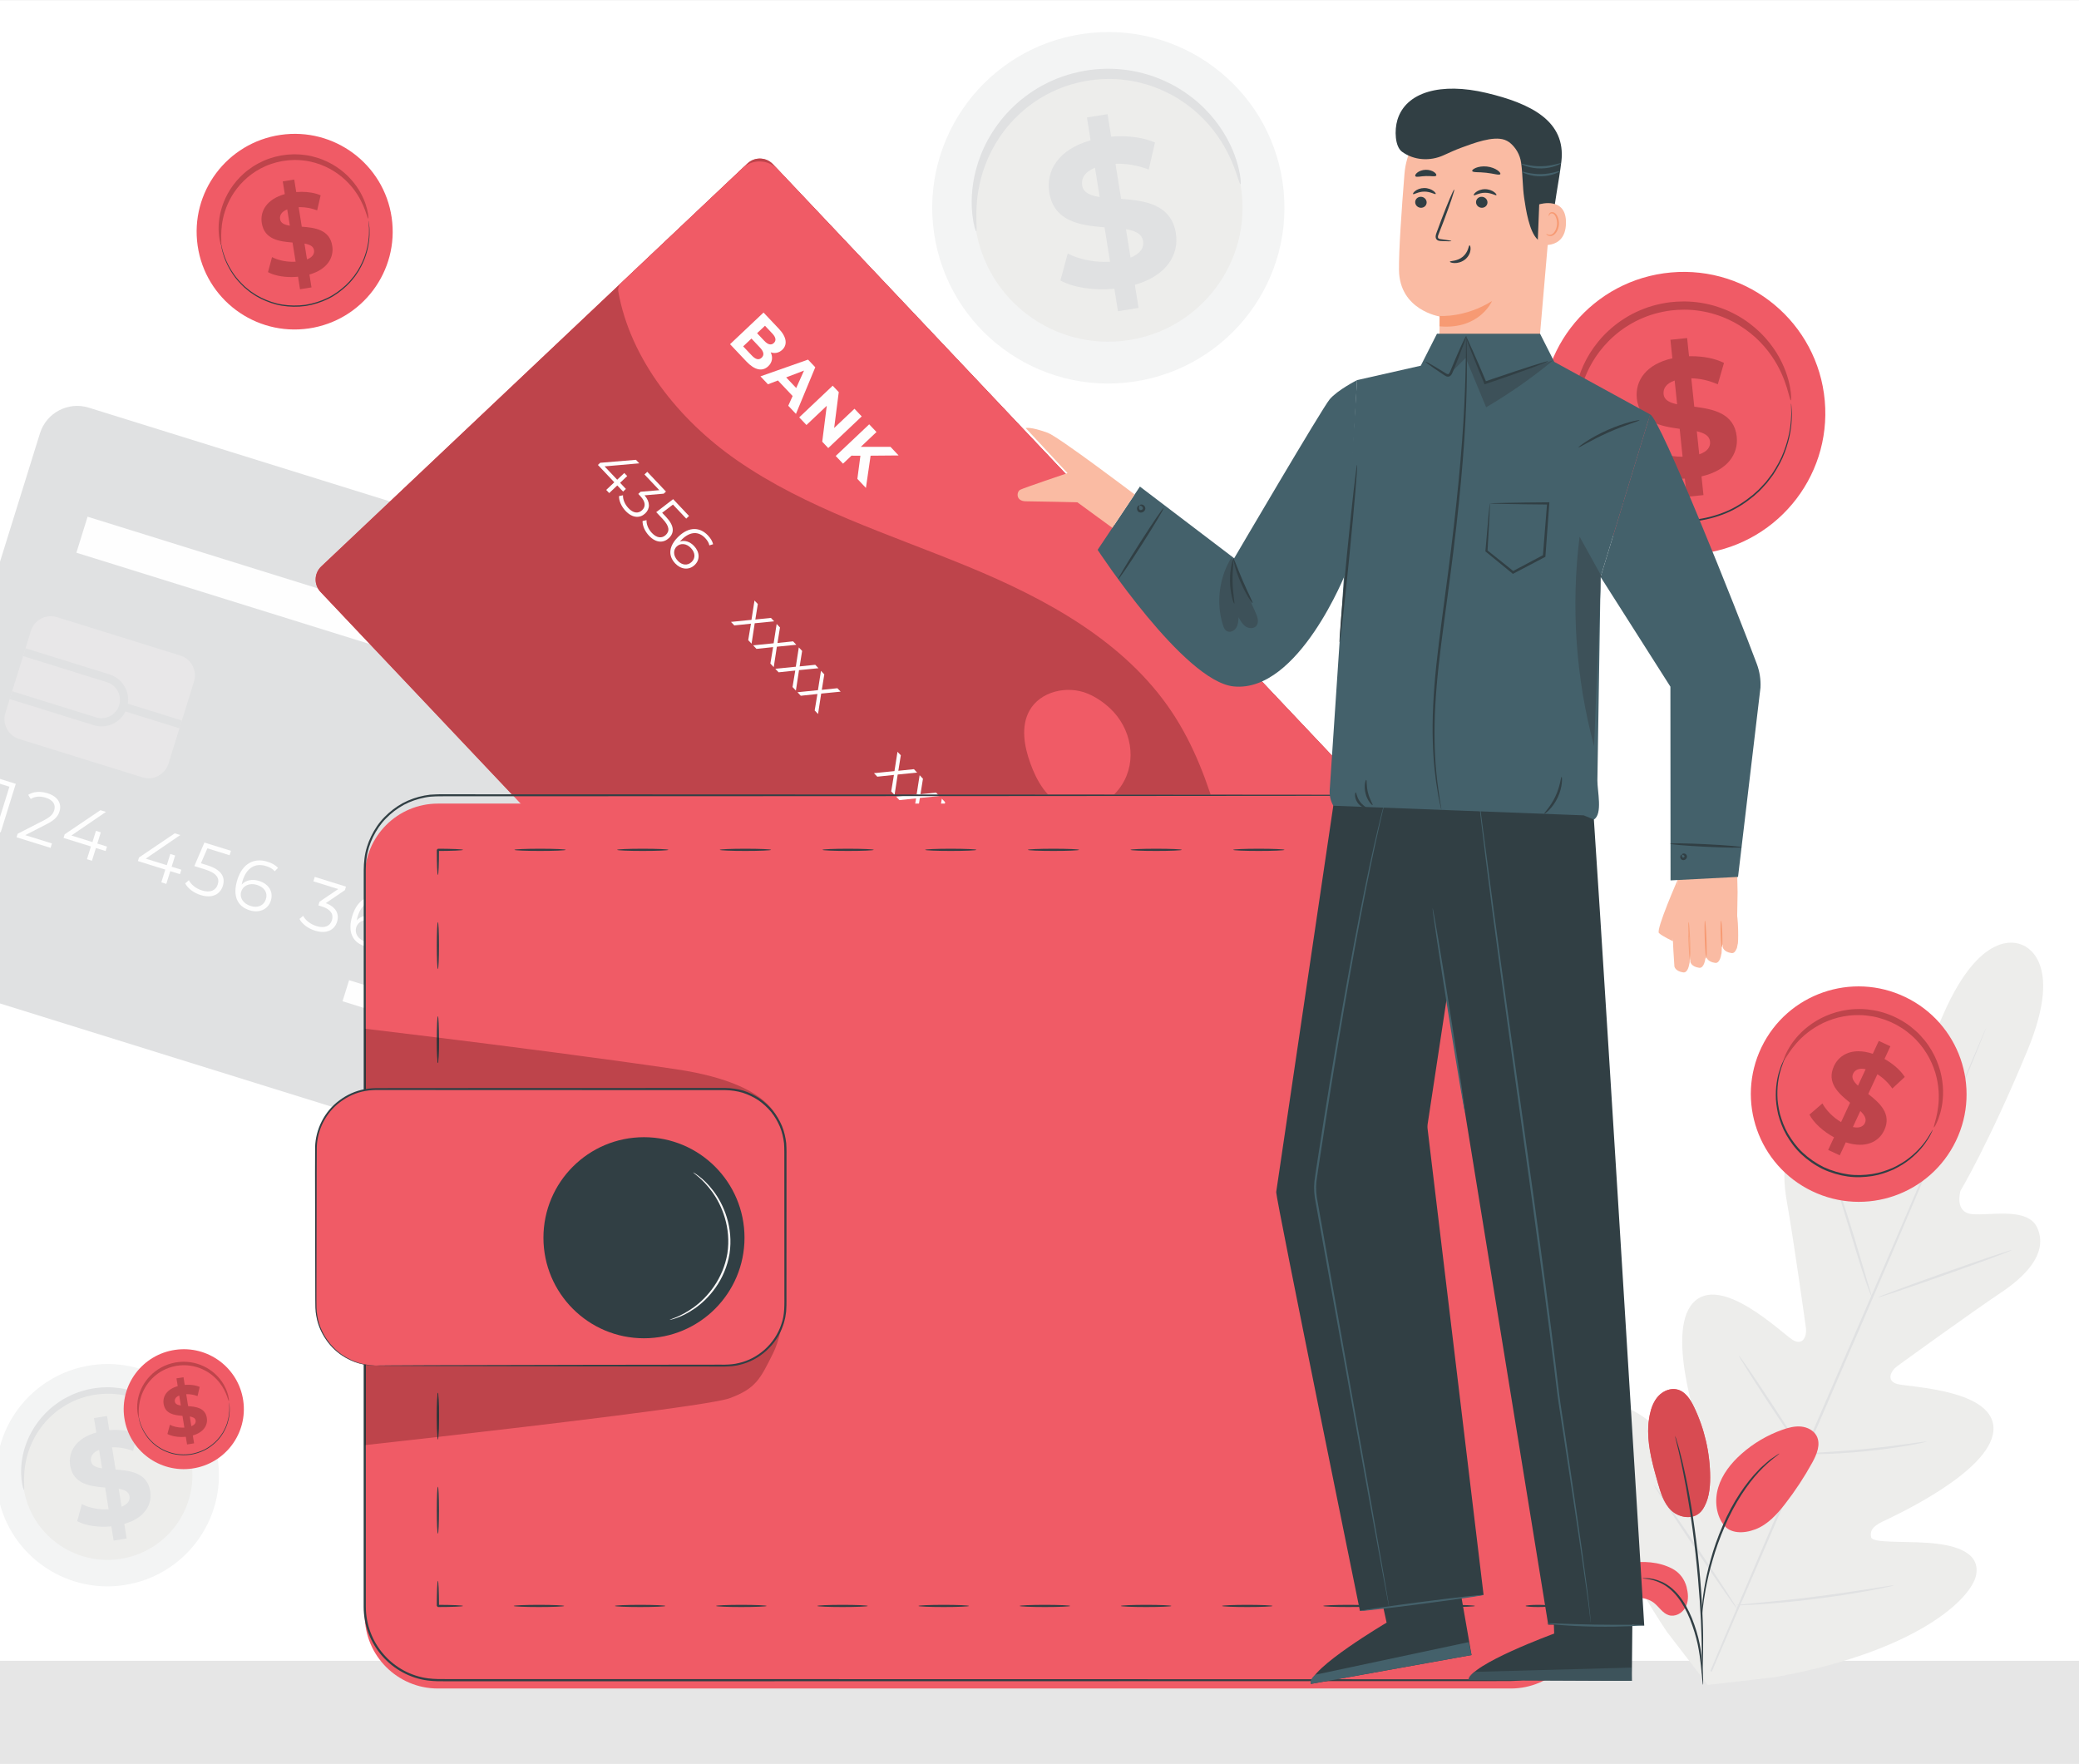 <?xml version="1.0" encoding="UTF-8"?>
<!DOCTYPE svg PUBLIC "-//W3C//DTD SVG 1.1//EN" "http://www.w3.org/Graphics/SVG/1.1/DTD/svg11.dtd">
<!-- Creator: CorelDRAW 2018 (64 Bit Versão de avaliação) -->
<svg xmlns="http://www.w3.org/2000/svg" xml:space="preserve" width="100mm" height="84.84mm" version="1.1" style="shape-rendering:geometricPrecision; text-rendering:geometricPrecision; image-rendering:optimizeQuality; fill-rule:evenodd; clip-rule:evenodd"
viewBox="0 0 10000 8484"
 xmlns:xlink="http://www.w3.org/1999/xlink">
 <rect x="0" y="0" width="10000" height="8484" fill="#808080" stroke="none"/>
 <defs>
  <style type="text/css">
   <![CDATA[
    .fil22 {fill:none}
    .fil1 {fill:#E6E6E6}
    .fil0 {fill:white}
    .fil11 {fill:#2D3336;fill-rule:nonzero}
    .fil9 {fill:#313F44;fill-rule:nonzero}
    .fil21 {fill:#3D5159;fill-rule:nonzero}
    .fil19 {fill:#3D535B;fill-rule:nonzero}
    .fil17 {fill:#44616B;fill-rule:nonzero}
    .fil18 {fill:#995D68;fill-rule:nonzero}
    .fil10 {fill:#BE444B;fill-rule:nonzero}
    .fil20 {fill:#CECFCF;fill-rule:nonzero}
    .fil8 {fill:#D84B52;fill-rule:nonzero}
    .fil4 {fill:#E0E1E2;fill-rule:nonzero}
    .fil6 {fill:#E8E7E8;fill-rule:nonzero}
    .fil3 {fill:#EDEDEB;fill-rule:nonzero}
    .fil7 {fill:#F05B66;fill-rule:nonzero}
    .fil2 {fill:#F3F4F4;fill-rule:nonzero}
    .fil14 {fill:#F79A73;fill-rule:nonzero}
    .fil16 {fill:#F8A27C;fill-rule:nonzero}
    .fil15 {fill:#F9AF91;fill-rule:nonzero}
    .fil12 {fill:#F9F8F8;fill-rule:nonzero}
    .fil13 {fill:#FABBA3;fill-rule:nonzero}
    .fil5 {fill:#FEFEFE;fill-rule:nonzero}
   ]]>
  </style>
   <clipPath id="id0">
    <path d="M-0 0.23l10000 0 0 8483.59 -10000 0 0 -8483.59z"/>
   </clipPath>
 </defs>
 <g id="Camada_x0020_1">
  <polygon class="fil0" points="-0,0.23 10000,0.23 10000,8483.82 -0,8483.82 "/>
  <g style="clip-path:url(#id0)">
   <g id="_2369900215216">
    <rect class="fil1" x="-889.44" y="7987.75" width="12082.66" height="1412.38"/>
    <path id="_1" class="fil2" d="M6169.43 877.48c67.12,461.95 -253.79,890.96 -716.75,958.24 -463.03,67.29 -892.78,-252.63 -959.89,-714.58 -67.14,-461.91 253.76,-890.94 716.77,-958.2 462.98,-67.3 892.76,252.62 959.87,714.54z"/>
    <path class="fil3" d="M5969.96 906.47c51.18,352.01 -193.39,678.94 -546.24,730.24 -352.81,51.28 -680.31,-192.53 -731.47,-544.53 -51.15,-352.04 193.4,-678.96 546.21,-730.23 352.84,-51.28 680.33,192.52 731.5,544.52z"/>
    <path class="fil4" d="M5966.91 886.48c-3.85,0.7 -10.65,-26.94 -28.07,-74.38 -17.59,-47.1 -47.13,-114.64 -102.14,-185.08 -27.44,-35.07 -61.04,-70.71 -101.44,-103.81 -40.64,-32.7 -87.64,-63.32 -141.07,-87.21 -26.64,-12.02 -54.68,-22.78 -84.12,-31.09 -29.36,-8.46 -59.86,-15.46 -91.38,-19.43 -31.44,-4.06 -63.76,-6.46 -96.55,-5.63 -32.79,0.78 -65.97,3.93 -99.18,9.6 -33.16,6.12 -65.4,14.57 -96.41,25.1 -31.1,10.52 -60.6,23.89 -88.77,38.53 -28.23,14.58 -54.47,31.66 -79.13,49.7 -24.78,17.91 -47.38,37.71 -68.28,58.15 -41.91,40.83 -75.53,85.78 -102.39,130.46 -26.51,44.96 -45.81,89.97 -59.51,132.37 -27.34,85.06 -31.84,158.63 -32.12,208.91 0.02,50.51 3.17,78.8 -0.71,79.47 -2.84,0.56 -12.49,-26.7 -18.52,-78.44 -5.67,-51.43 -6.66,-128.59 17.78,-219.74 12.27,-45.41 30.75,-94 57.44,-142.81 27.01,-48.51 61.65,-97.52 105.74,-142.28 21.94,-22.44 45.87,-44.09 72.22,-63.79 26.26,-19.83 54.3,-38.56 84.57,-54.62 30.21,-16.13 61.99,-30.78 95.49,-42.3 33.44,-11.54 68.24,-20.74 103.96,-27.3 35.84,-6.14 71.64,-9.47 107.01,-10.13 35.41,-0.71 70.26,2.14 104.18,6.86 33.95,4.64 66.76,12.57 98.19,22.16 31.53,9.42 61.47,21.53 89.78,35.01 56.79,26.86 106.2,60.92 148.3,97.2 41.79,36.63 75.95,75.91 103.09,114.29 54.34,77.17 79.99,149.94 92.42,200.2 12.14,50.67 12.49,79.56 9.62,80.03z"/>
    <path class="fil4" d="M5498.24 1159.18c-5.55,-34.73 -37.31,-48.94 -82.33,-57.01l21.9 136.84c47.84,-18.83 65.51,-48.11 60.43,-79.83zm-208.77 -211.64l-22.56 -140.77c-50.63,20.3 -66.83,52.4 -61.61,85.12 5.55,34.68 38.32,48.79 84.17,55.65zm169.28 422.34l17.8 111.05 -99.14 15.84 -17.29 -108.06c-99.1,9.77 -198.2,-5.87 -259.57,-39.77l35.15 -129.69c55.46,28.75 131.11,44.09 203.63,39.59l-26.54 -165.57c-114.33,-9.12 -243.13,-26.13 -265.83,-167.91 -16.81,-105.09 45.08,-207.52 198.86,-250.44l-17.64 -110.05 99.16 -15.89 17.3 108.08c75.3,-5.95 150.83,2.29 210.91,28.24l-30.01 129.9c-55.17,-20.66 -109.43,-29.25 -159.98,-27.3l27 168.56c114.15,8.15 241.02,25.48 263.38,165.25 16.51,103.13 -44.56,204.41 -197.19,248.17z"/>
    <path class="fil4" d="M3421.95 5891.36l-3845.94 -1197.14c-98.81,-30.75 -153.97,-135.78 -123.22,-234.58l739.52 -2375.81c30.77,-98.79 135.81,-153.96 234.6,-123.21l3845.96 1197.18c98.8,30.75 153.97,135.78 123.22,234.58l-739.54 2375.76c-30.75,98.82 -135.78,153.97 -234.6,123.22z"/>
    <path class="fil5" d="M3634.52 3656.6c-49.87,160.24 -220.22,249.69 -380.46,199.83 -160.26,-49.88 -249.71,-220.23 -199.81,-380.47 49.88,-160.24 220.21,-249.7 380.43,-199.84 160.24,49.91 249.71,220.22 199.84,380.48z"/>
    <path class="fil5" d="M3730.33 3385.88c-137.39,-17.32 -272.04,65.87 -314.59,202.61 -47.77,153.41 38.17,317.12 191.61,364.9 74.38,23.15 153.26,15.92 222.19,-20.24 68.91,-36.22 119.6,-97.08 142.73,-171.42 47.76,-153.42 -38.2,-317.11 -191.64,-364.93 -16.69,-5.19 -33.52,-8.8 -50.3,-10.92zm-75.23 603.23c-18.51,-2.34 -36.93,-6.32 -55.13,-11.99 -166.52,-51.88 -259.81,-229.51 -207.95,-396.01 51.8,-166.49 229.4,-259.88 395.99,-208.03 166.5,51.87 259.79,229.54 207.99,396.04 -25.1,80.67 -80.13,146.72 -154.9,186.01 -57.97,30.45 -122.4,41.99 -186,33.98z"/>
    <polygon class="fil5" points="75.94,3769.82 3.31,4003.19 -20.7,3995.73 45.29,3783.71 -9.7,3766.6 -3.04,3745.24 "/>
    <path class="fil5" d="M249.92 4056.54l-6.61 21.36 -163.69 -50.96 5.28 -17.01 126.58 -64.81c34.43,-17.78 44.32,-31.91 49.3,-47.91 8.41,-27.02 -5.41,-49.58 -41.06,-60.67 -27.35,-8.52 -50.96,-6.73 -71.8,6.17l-12.41 -19.98c24.64,-15.72 57.37,-18.68 93.04,-7.6 47.34,14.72 69.88,48.1 57.74,87.09 -6.94,22.34 -20.2,40.15 -61.09,61.08l-103.62 53.31 128.34 39.93z"/>
    <polygon class="fil5" points="508.05,4093.01 461.38,4078.5 442.29,4139.84 418.3,4132.36 437.37,4071.02 305.7,4030.03 311.1,4012.69 482.95,3896.53 509.61,3904.82 343.35,4018.35 444.69,4049.91 461.52,3995.89 484.83,4003.15 468.02,4057.15 514.71,4071.68 "/>
    <polygon class="fil5" points="865.67,4204.34 819.03,4189.83 799.92,4251.17 775.93,4243.7 795.03,4182.36 663.35,4141.36 668.76,4124.02 840.58,4007.83 867.24,4016.13 700.98,4129.65 802.32,4161.21 819.13,4107.22 842.46,4114.46 825.65,4168.48 872.32,4183.01 "/>
    <path class="fil5" d="M1071.93 4260.51c-12.33,39.66 -49.68,62.05 -106.69,44.3 -33.69,-10.5 -62.05,-32.11 -74.33,-56.06l17.59 -15.35c10.12,20.34 33.26,39.95 63.27,49.29 39.66,12.37 66.69,-0.45 75.51,-28.79 9.34,-29.99 -3.56,-54.49 -62.86,-72.95l-49.69 -15.44 48.44 -113.3 127.67 39.75 -6.64 21.35 -106.69 -33.22 -31.12 71.86 30.01 9.34c70.32,21.9 88.39,57.86 75.53,99.22z"/>
    <path class="fil5" d="M1278.99 4324.56c9.56,-30.65 -6.98,-57.36 -43.01,-68.59 -35.67,-11.09 -66.85,3.33 -75.85,32.35 -8.01,25.67 5.77,56.62 46.09,69.18 33.7,10.51 63.14,-1.9 72.77,-32.94zm23.91 6.72c-13.6,43.69 -56.64,61 -102,46.88 -62,-19.3 -82.3,-72.79 -59.37,-146.46 24.72,-79.35 80.9,-107.21 144.26,-87.48 21,6.54 39.53,16.35 51.39,29.89l-15.69 16.32c-9.53,-11.7 -24.58,-19.69 -41.9,-25.08 -50.32,-15.68 -92.74,6.6 -112.47,69.94 -1.68,5.31 -3.41,12.09 -4.89,19.31 19.64,-22.03 51.42,-27.86 83.79,-17.8 46.32,14.43 70.16,51.82 56.88,94.48z"/>
    <path class="fil5" d="M1621.34 4433.34c-12.14,39.01 -49.8,60.18 -106.14,42.66 -33.7,-10.47 -62.37,-32.2 -74.66,-56.17l17.56 -15.36c10.13,20.34 33.59,40.07 63.94,49.52 38.66,12.03 65.63,0.68 74.63,-28.33 8.73,-27.99 -5.21,-52.44 -48.56,-65.94l-16.66 -5.17 5.46 -17.68 89.92 -60.88 -119.36 -37.15 6.66 -21.33 150.01 46.68 -5.3 17.01 -91.86 62.45c49.2,18.25 65.98,52.35 54.36,89.69z"/>
    <path class="fil5" d="M1832.3 4496.81c9.54,-30.67 -7.03,-57.39 -43.01,-68.59 -35.7,-11.11 -66.85,3.31 -75.87,32.33 -7.99,25.65 5.75,56.62 46.09,69.17 33.69,10.5 63.14,-1.89 72.79,-32.91zm23.85 6.72c-13.59,43.67 -56.65,60.98 -101.95,46.86 -62.05,-19.3 -82.33,-72.79 -59.36,-146.46 24.7,-79.35 80.89,-107.2 144.22,-87.48 21,6.54 39.54,16.35 51.39,29.9l-15.68 16.31c-9.5,-11.72 -24.56,-19.69 -41.91,-25.08 -50.33,-15.68 -92.73,6.58 -112.44,69.94 -1.67,5.31 -3.43,12.08 -4.92,19.29 19.65,-22.04 51.46,-27.85 83.78,-17.78 46.35,14.41 70.16,51.8 56.87,94.5z"/>
    <polygon class="fil5" points="2121.76,4406.63 2116.47,4423.66 1951.45,4609.59 1925.42,4601.5 2087.46,4419.36 1967.41,4381.99 1953.83,4425.66 1930.16,4418.29 1950.42,4353.3 "/>
    <polygon class="fil5" points="2455.4,4510.47 2450.09,4527.48 2285.07,4713.45 2259.08,4705.36 2421.1,4523.21 2301.05,4485.87 2287.47,4529.52 2263.8,4522.14 2284.06,4457.16 "/>
    <path class="fil5" d="M2562.49 4656.08c36.34,11.32 63.1,1.73 70.97,-23.61 8.21,-26.31 -9.83,-49.5 -44.8,-60.39 -35.33,-10.98 -62.65,-1.96 -70.72,24.05 -8.02,25.69 8.2,48.67 44.55,59.95zm45.58 86.25c8.92,-28.68 -10.15,-54.37 -51.5,-67.24 -41.32,-12.85 -71.27,-2.44 -80.18,26.23 -9.05,29 9.72,54.59 51.03,67.44 41.34,12.89 71.63,2.55 80.65,-26.43zm24.54 7.99c-12.88,41.34 -55.83,56.12 -111.51,38.78 -55.99,-17.41 -82.03,-53.68 -69.17,-95.02 8.71,-28.01 30.83,-42.68 62.85,-43.32 -20.74,-16.71 -28.25,-38.43 -20.68,-62.76 11.83,-38 51.54,-51.62 100.88,-36.26 49.33,15.36 74.96,49.31 63.14,87.31 -7.57,24.34 -26.42,37.84 -53.3,39.71 26.3,18.81 36.4,43.89 27.79,71.56z"/>
    <path class="fil5" d="M2857.36 4710.59c7.99,-25.67 -5.73,-56.65 -46.07,-69.18 -33.69,-10.51 -63.14,1.88 -72.78,32.9 -9.56,30.68 6.98,57.38 43.02,68.6 35.62,11.1 66.81,-3.33 75.83,-32.32zm18.61 56.62c-24.7,79.34 -80.92,107.19 -144.22,87.47 -21.05,-6.55 -39.57,-16.34 -51.42,-29.9l15.66 -16.33c9.54,11.73 24.62,19.7 41.93,25.11 50.35,15.65 92.77,-6.6 112.46,-69.94 1.68,-5.33 3.43,-12.09 4.93,-19.31 -19.68,22.03 -51.5,27.84 -83.83,17.79 -46.31,-14.42 -70.14,-51.82 -56.86,-94.5 13.6,-43.66 56.64,-60.97 101.96,-46.87 62.03,19.31 82.31,72.78 59.39,146.48z"/>
    <polygon class="fil5" points="3148.28,4726.16 3075.64,4959.53 3051.65,4952.07 3117.63,4740.03 3062.64,4722.94 3069.3,4701.58 "/>
    <path class="fil5" d="M3322.27 5012.91l-6.65 21.33 -163.67 -50.96 5.31 -17.01 126.56 -64.81c34.43,-17.8 44.34,-31.91 49.3,-47.93 8.42,-27 -5.43,-49.57 -41.08,-60.68 -27.32,-8.47 -50.91,-6.71 -71.78,6.2l-12.43 -19.98c24.64,-15.7 57.39,-18.7 93.07,-7.59 47.32,14.71 69.85,48.09 57.73,87.08 -6.96,22.33 -20.2,40.18 -61.09,61.08l-103.61 53.29 128.34 39.98z"/>
    <path class="fil5" d="M3545.81 5032.38c-12.13,38.99 -49.8,60.19 -106.19,42.66 -33.63,-10.5 -62.3,-32.23 -74.6,-56.16l17.56 -15.36c10.13,20.34 33.58,40.06 63.91,49.5 38.68,12.05 65.62,0.69 74.64,-28.33 8.74,-27.99 -5.25,-52.46 -48.55,-65.95l-16.65 -5.18 5.47 -17.68 89.89 -60.86 -119.35 -37.15 6.65 -21.35 150.04 46.72 -5.31 16.99 -91.87 62.45c49.21,18.27 65.98,52.37 54.36,89.7z"/>
    <polygon class="fil5" points="1679.1,4714.2 1647.56,4815.52 3516.73,5397.38 3548.27,5296.04 "/>
    <polygon class="fil5" points="2526.63,5199.96 2495.09,5301.3 3453.75,5599.73 3485.33,5498.37 "/>
    <path class="fil6" d="M714.73 3743.25c-9.87,0 -19.9,-1.48 -29.81,-4.56l-593.08 -184.6c-52.81,-16.45 -82.3,-72.58 -65.86,-125.39l122.86 -394.64c13.37,-42.9 52.94,-70.43 95.61,-70.43 9.87,0 19.9,1.48 29.81,4.57l593 184.59c52.81,16.45 82.29,72.57 65.86,125.38l-122.79 394.64c-13.36,42.91 -52.93,70.44 -95.6,70.44z"/>
    <path class="fil4" d="M46.69 3362.11l11.73 -37.57 403.81 125.71c46.57,14.47 96.31,-11.62 110.84,-58.26 14.49,-46.59 -12.01,-97 -58.22,-110.78l-403.84 -125.73 11.72 -37.58 403.81 125.72c67.29,20.97 105.05,92.76 84.12,160.08 -20.99,67.33 -92.82,105.07 -160.14,84.14l-403.83 -125.73z"/>
    <polygon class="fil4" points="585.99,3416.65 597.73,3379.08 874.89,3465.36 863.16,3502.94 "/>
    <polygon class="fil5" points="2384.41,3286.2 367.41,2658.25 421.3,2485.13 2438.31,3113.1 "/>
    <path class="fil2" d="M1047.49 7017.86c42.44,292.17 -160.54,563.5 -453.34,606.05 -292.83,42.58 -564.64,-159.77 -607.09,-451.92 -42.47,-292.18 160.5,-563.49 453.33,-606.04 292.82,-42.57 564.65,159.78 607.1,451.91z"/>
    <path class="fil3" d="M921.34 7036.2c32.34,222.66 -122.33,429.44 -345.48,461.86 -223.17,32.41 -430.3,-121.78 -462.65,-344.39 -32.35,-222.66 122.33,-429.43 345.46,-461.86 223.17,-32.43 430.3,121.76 462.67,344.39z"/>
    <path class="fil4" d="M919.38 7023.55c-2.42,0.47 -6.74,-17.01 -17.74,-47.03 -11.12,-29.79 -29.82,-72.49 -64.61,-117.06 -17.35,-22.18 -38.6,-44.72 -64.15,-65.64 -25.7,-20.68 -55.43,-40.06 -89.21,-55.17 -16.87,-7.61 -34.61,-14.41 -53.21,-19.66 -18.57,-5.34 -37.86,-9.78 -57.8,-12.29 -19.89,-2.58 -40.33,-4.1 -61.07,-3.56 -20.73,0.5 -41.7,2.49 -62.72,6.07 -20.97,3.9 -41.37,9.22 -60.99,15.87 -19.67,6.65 -38.33,15.1 -56.13,24.36 -17.86,9.23 -34.45,20.04 -50.05,31.44 -15.67,11.36 -29.96,23.85 -43.18,36.79 -26.51,25.82 -47.76,54.26 -64.75,82.51 -16.77,28.43 -28.98,56.91 -37.63,83.72 -17.3,53.8 -20.15,100.31 -20.33,132.11 0,31.95 2,49.87 -0.46,50.27 -1.8,0.36 -7.87,-16.87 -11.7,-49.6 -3.6,-32.55 -4.22,-81.34 11.24,-138.97 7.76,-28.72 19.45,-59.45 36.34,-90.34 17.07,-30.68 38.98,-61.67 66.87,-90 13.89,-14.17 29.02,-27.85 45.69,-40.34 16.58,-12.53 34.34,-24.38 53.49,-34.55 19.09,-10.16 39.19,-19.43 60.38,-26.73 21.14,-7.31 43.16,-13.12 65.76,-17.27 22.64,-3.9 45.3,-5.98 67.68,-6.4 22.38,-0.44 44.43,1.35 65.88,4.31 21.45,2.95 42.2,7.97 62.09,14.05 19.94,5.95 38.89,13.6 56.79,22.13 35.92,16.97 67.17,38.53 93.79,61.47 26.43,23.18 48.03,48 65.2,72.28 34.38,48.81 50.59,94.84 58.46,126.64 7.68,32.03 7.88,50.31 6.07,50.59z"/>
    <path class="fil4" d="M622.97 7196.04c-3.51,-21.98 -23.59,-30.95 -52.08,-36.06l13.86 86.53c30.25,-11.91 41.45,-30.41 38.22,-50.47zm-132.03 -133.87l-14.29 -89.03c-32,12.86 -42.25,33.16 -38.96,53.84 3.53,21.94 24.25,30.86 53.25,35.19zm107.07 267.13l11.24 70.22 -62.7 10.01 -10.94 -68.3c-62.69,6.16 -125.37,-3.73 -164.15,-25.18l22.22 -82.03c35.07,18.18 82.92,27.89 128.78,25.04l-16.79 -104.71c-72.3,-5.77 -153.76,-16.52 -168.11,-106.2 -10.63,-66.47 28.51,-131.24 125.75,-158.39l-11.13 -69.62 62.71 -10.03 10.94 68.36c47.62,-3.78 95.41,1.43 133.38,17.85l-18.99 82.15c-34.88,-13.04 -69.19,-18.48 -101.15,-17.25l17.07 106.61c72.2,5.14 152.43,16.11 166.58,104.5 10.43,65.24 -28.19,129.29 -124.71,156.97z"/>
    <path class="fil3" d="M9727.67 4545.4c0,0 -187.81,-108.56 -382.03,336.73 -194.2,445.31 -262.63,699.48 -262.63,699.48 0,0 -52.77,94.01 -118.49,38.58 -65.74,-55.41 -161.01,-218.13 -264.89,-181.57 -107.73,37.94 -136.47,162.44 -104.77,340.95 31.74,178.5 86.85,572.15 91.7,607.76 4.78,34.96 -12.23,87.92 -63.06,57.36 -50.84,-30.6 -350.49,-326.49 -482.38,-175.88 -131.87,150.59 38.2,633.34 55.77,686.49 17.58,53.14 8.4,76.83 -16.46,91.74 -24.84,14.89 -116.19,-94.03 -204.86,-174.69 -88.68,-80.67 -205.62,-158.65 -274.45,-65.38 -68.81,93.26 -70.36,463.27 316.42,1040.85l196.75 255.9 322.05 -37.36c684.37,-121.98 949.83,-379.72 969.3,-493.98 19.45,-114.25 -117.85,-144.42 -237.45,-152.35 -119.62,-7.93 -261.46,1.82 -267.95,-26.41 -6.5,-28.23 4.22,-51.29 54.68,-75.47 50.47,-24.17 516.2,-236.52 533.23,-435.99 17.01,-199.43 -403.96,-210.1 -461.25,-225.5 -57.29,-15.41 -30.95,-64.39 -2.46,-85.21 29.02,-21.21 350.83,-254.5 501.43,-355.47 150.59,-100.96 220.35,-208.03 172.97,-311.95 -33.42,-73.25 -140.37,-69.29 -228.87,-65.36 -32.59,1.45 -62.66,2.89 -85.66,0.51 -85.54,-8.94 -54.38,-112.16 -54.38,-112.16 0,0 135.64,-225.6 321.71,-674.34 186.09,-448.76 -27.93,-509.21 -27.93,-509.21l3.96 1.93z"/>
    <path class="fil4" d="M8226.52 8036.96c137.88,-329.07 332.24,-782.05 548.6,-1281.75 216.3,-499.5 411.75,-951.92 551.45,-1280.15 69.56,-163.85 125.89,-296.6 165.11,-388.92 19.39,-45.51 34.5,-81.04 44.99,-105.68 5.11,-11.68 9.08,-20.79 11.97,-27.38 2.76,-6.16 4.44,-9.18 4.44,-9.18 0,0 -0.99,3.33 -3.39,9.6 -2.64,6.7 -6.28,15.94 -10.96,27.81 -10.03,24.84 -24.53,60.62 -43.1,106.48 -37.53,92.46 -92.87,225.8 -161.86,390.31 -137.86,329.07 -332.2,782.01 -548.5,1281.51 -216.36,499.7 -411.83,952.15 -551.53,1280.4l-7.22 -3.05z"/>
    <path class="fil4" d="M8823.73 5671.63c0.71,-0.24 4.1,7.35 9.63,21.31 5.59,13.92 13.01,34.32 21.97,59.62 17.76,50.61 40.48,121.16 64.07,199.48 22.86,77.1 43.55,146.8 59.53,200.71 7.16,23.83 13.27,44.08 18.28,60.74 4.38,14.32 6.44,22.39 5.73,22.64 -0.7,0.25 -4.16,-7.32 -9.79,-21.25 -5.54,-13.94 -13.01,-34.36 -21.69,-59.75 -17.27,-50.81 -39.06,-121.61 -62.64,-199.91 -23.38,-76.9 -44.55,-146.43 -60.93,-200.21 -7.29,-23.81 -13.48,-44.05 -18.59,-60.68 -4.27,-14.36 -6.29,-22.44 -5.57,-22.7z"/>
    <path class="fil4" d="M9032.87 6240.07c-1.01,-2.89 142.32,-56.19 320.11,-119.1 177.84,-62.92 322.81,-111.57 323.84,-108.68 1.01,2.89 -142.31,56.2 -320.17,119.09 -177.77,62.91 -322.75,111.57 -323.78,108.69z"/>
    <path class="fil4" d="M8666.07 6992.27c-0.01,-0.73 8.44,-1.69 23.71,-2.7 17.66,-1.04 39.23,-2.34 64.68,-3.83 54.56,-3.27 129.91,-8.01 212.87,-16.26 83.01,-8.03 157.88,-17.86 212.02,-25.36 25.24,-3.48 46.67,-6.4 64.19,-8.81 15.17,-1.97 23.64,-2.7 23.76,-1.95 0.13,0.76 -8.07,2.92 -23.04,6.19 -14.97,3.27 -36.7,7.59 -63.68,12.28 -53.96,9.49 -128.9,20.59 -212.19,28.66 -83.21,8.28 -158.88,11.78 -213.63,13.08 -27.38,0.5 -49.56,0.67 -64.89,0.28 -15.3,-0.26 -23.77,-0.8 -23.8,-1.58z"/>
    <path class="fil4" d="M8363.74 6519.77c0.64,-0.4 5.54,5.73 13.86,17.17 8.33,11.44 20.07,28.21 34.38,49.05 28.63,41.68 67.54,99.69 109.94,164.13 42.43,64.46 80.31,123.14 107.27,165.92 13.48,21.41 24.21,38.82 31.41,51 7.25,12.16 10.92,19.1 10.29,19.51 -0.64,0.42 -5.54,-5.71 -13.88,-17.13 -8.31,-11.46 -20.05,-28.24 -34.38,-49.06 -28.61,-41.71 -67.52,-99.72 -109.96,-164.18 -42.37,-64.43 -80.27,-123.11 -107.21,-165.9 -13.47,-21.37 -24.25,-38.78 -31.46,-50.98 -7.2,-12.16 -10.91,-19.08 -10.26,-19.53z"/>
    <path class="fil4" d="M7955.56 7142.71c0.62,-0.42 6.81,7.5 17.47,22.16 11.7,16.6 26.54,37.63 44.25,62.74 36.97,53.21 87.4,127.19 142.54,209.25 55.13,82.08 104.55,156.75 139.86,211.09 16.55,25.89 30.39,47.56 41.33,64.7 9.57,15.39 14.55,24.13 13.91,24.53 -0.61,0.45 -6.82,-7.48 -17.48,-22.14 -11.73,-16.6 -26.56,-37.62 -44.25,-62.74 -36.97,-53.2 -87.4,-127.17 -142.55,-209.28 -55.14,-82.05 -104.54,-156.72 -139.86,-211.08 -16.52,-25.87 -30.39,-47.54 -41.32,-64.67 -9.55,-15.4 -14.55,-24.13 -13.9,-24.56z"/>
    <path class="fil4" d="M8349.37 7720.29c-0.04,-0.76 10.63,-2.19 29.94,-4.17 21.41,-2.02 48.9,-4.62 81.81,-7.75 69.07,-6.58 164.44,-15.98 269.41,-29.28 105.03,-13.12 199.79,-27.44 268.33,-38.24 32.68,-5.09 59.95,-9.34 81.19,-12.67 19.2,-2.91 29.88,-4.14 30.04,-3.39 0.12,0.74 -10.29,3.43 -29.26,7.62 -18.97,4.21 -46.51,9.81 -80.65,16.17 -68.27,12.77 -163.05,28.35 -268.28,41.48 -105.18,13.32 -200.84,21.5 -270.13,26.1 -34.67,2.22 -62.74,3.71 -82.18,4.25 -19.41,0.65 -30.17,0.65 -30.22,-0.12z"/>
    <path class="fil7" d="M8188.9 7260.94c-39.1,55.85 -115.14,37.35 -150.39,3.27 -35.23,-34.1 -50.14,-83.54 -63.71,-130.68 -30.97,-107.69 -62.22,-220.65 -39.2,-330.33 6.9,-32.79 19.17,-65.48 42.19,-89.79 23.05,-24.34 58.48,-38.81 90.87,-30.25 38.34,10.13 62.15,47.68 79.38,83.4 50.61,104.99 77.43,221.35 77.81,337.93 0.18,54.42 -6.21,111.49 -36.95,156.45z"/>
    <path class="fil8" d="M8119.27 7296.54c-25.87,0 -52,-9.88 -70.99,-24.06 -3.52,-2.62 -6.78,-5.38 -9.77,-8.27 -19.37,-18.77 -32.61,-42.15 -42.86,-67.26 -8.38,-20.52 -14.75,-42.21 -20.85,-63.42 -23.48,-81.6 -47.11,-166.26 -47.15,-250.18 -0.03,-26.84 2.38,-53.59 7.95,-80.15 6.9,-32.79 19.17,-65.48 42.19,-89.79 18.5,-19.56 45,-32.73 71.49,-32.73 6.5,0 13,0.8 19.38,2.48 38.34,10.13 62.15,47.68 79.38,83.4 50.61,104.99 77.43,221.35 77.81,337.93 0,0.63 0,1.28 0,1.92 0.02,53.84 -6.58,110.1 -36.95,154.53 -17.93,25.62 -43.66,35.6 -69.63,35.6z"/>
    <path class="fil7" d="M8042.35 7543.87c-63.95,-33 -139.3,-37.29 -210.31,-25.54 -38.16,6.29 -77.95,17.71 -103.92,46.37 -25.95,28.65 -30.87,79.07 -1.07,103.71 17.73,14.67 42.5,16.89 65.52,16.61 55.59,-0.62 117.28,-10.41 161.69,23.02 25.35,19.09 42.22,50.84 72.53,60.2 29.64,9.2 63.09,-8.3 78.8,-35.05 15.73,-26.76 16.24,-60.2 8.94,-90.34 0,0 -7.74,-65.72 -72.18,-98.98z"/>
    <path class="fil7" d="M8296.34 7341.09c-42.48,-50.4 -50.55,-123.91 -31.65,-187.07 18.91,-63.15 61.61,-116.86 110.81,-160.73 57.71,-51.42 125.51,-91.43 198.42,-117.08 28.69,-10.09 58.96,-18.04 89.25,-15.15 30.27,2.88 60.75,18.38 74.88,45.32 20.87,39.81 0.85,88.12 -20.8,127.53 -38.14,69.43 -81.77,135.85 -130.32,198.45 -39.06,50.35 -83.82,100.03 -143.35,122.8 -59.53,22.76 -121.35,20.07 -152.91,-21.21l5.67 7.14z"/>
    <path class="fil9" d="M8191.57 8103.72c-0.73,0.04 -1.94,-9.01 -3.55,-25.37 -1.8,-18.48 -4.06,-41.69 -6.75,-69.29 -3.22,-29.14 -7.48,-63.85 -15.57,-101.63 -8.07,-37.67 -20.73,-78.53 -36.93,-119.94 -16.81,-41.17 -37.31,-78.6 -61.25,-108.52 -23.78,-30.09 -51.45,-51.84 -77.44,-64.39 -25.91,-12.8 -49.16,-17.98 -65.22,-20.3 -16.2,-1.68 -25.26,-2.95 -25.28,-3.66 0,-0.73 9.08,-0.84 25.75,-0.4 16.46,1.11 40.66,5.29 67.98,17.69 27.4,12.15 56.72,34.25 81.69,64.94 25.13,30.57 46.36,68.81 63.48,110.71 16.5,42.15 28.97,83.42 36.68,121.9 7.67,38.46 11.2,73.53 13.5,102.93 2.2,29.42 3.05,53.25 3.43,69.7 0.38,16.46 0.18,25.6 -0.52,25.63z"/>
    <path class="fil9" d="M8186.79 8050.42c-0.37,-0.02 -0.59,-4.08 -0.69,-11.78 0.02,-8.86 0.06,-20 0.08,-33.71 0.1,-29.22 0.08,-71.53 -1.49,-123.77 -2.59,-104.48 -11.57,-248.71 -28.94,-407.23 -17.51,-158.59 -40.7,-301.23 -61.87,-403.58 -4.99,-25.65 -10.03,-48.75 -14.75,-68.93 -4.54,-20.28 -8.37,-37.76 -12.11,-51.88 -3.18,-13.3 -5.81,-24.14 -7.89,-32.75 -1.67,-7.51 -2.4,-11.51 -2.03,-11.61 0.36,-0.11 1.73,3.7 4.09,11.05 2.57,8.47 5.79,19.14 9.77,32.26 4.34,14.02 8.79,31.35 13.86,51.53 5.3,20.14 10.84,43.19 16.33,68.78 23.04,102.22 47.46,245.05 65.01,403.98 17.42,158.84 25.24,303.51 25.93,408.23 0.65,52.39 -0.48,94.79 -1.81,124.05 -0.83,13.67 -1.52,24.8 -2.06,33.66 -0.59,7.68 -1.07,11.72 -1.43,11.7z"/>
    <path class="fil9" d="M8186.1 7771.43c-0.75,-0.03 -0.63,-12.52 0.24,-35.17 1.29,-22.64 4.4,-55.34 10.75,-95.35 6.77,-39.95 16.21,-87.38 31.04,-138.91 14.08,-51.72 33.46,-107.58 58.05,-164.36 48.19,-114.29 113.65,-207.74 170.62,-265.62 13.34,-15.35 28.21,-26.43 40.11,-37.3 6.16,-5.22 11.6,-10.4 17.14,-14.52 5.58,-3.83 10.77,-7.4 15.57,-10.71 18.75,-12.83 29.24,-19.6 29.63,-18.98 1.69,2.3 -41.98,27.98 -97.1,86.62 -54.91,58.54 -118.54,151.32 -166.34,264.66 -24.4,56.33 -43.91,111.64 -58.42,162.85 -15.21,51.04 -25.32,97.99 -32.97,137.52 -7.29,39.64 -11.48,72 -14.02,94.39 -2.08,22.44 -3.57,34.91 -4.3,34.88z"/>
    <path class="fil7" d="M4665.26 6150.83l-3123.46 -3303.83c-32.91,-34.81 -31.36,-89.72 3.45,-122.65l2049.89 -1937.96c34.81,-32.91 89.72,-31.38 122.65,3.45l3123.44 3303.83c32.93,34.83 31.38,89.72 -3.45,122.65l-2049.88 1937.97c-34.83,32.91 -89.74,31.37 -122.64,-3.46z"/>
    <path class="fil10" d="M6396.34 3822.35c-409.67,-0.33 -898.2,-0.71 -1452.66,-1.15 -444.16,-0.2 -930.67,-0.41 -1452.96,-0.65 -261.14,-0.08 -531.23,-0.16 -809.44,-0.26 -72.58,-0.02 -145.71,-0.04 -219.38,-0.06l-920.1 -973.23c-15.82,-16.73 -23.67,-38.1 -23.71,-59.43 -0.04,-23.08 9.06,-46.11 27.16,-63.22l2049.89 -1937.96c16.78,-15.86 38.2,-23.71 59.6,-23.71 23.02,0 45.98,9.1 63.05,27.16l1641.15 1735.93 -79.3 118.72c0,0 414.47,632.65 654.26,656.86 8.3,0.83 16.49,1.23 24.66,1.23 38.54,0 75.71,-9.08 111.2,-24.94l337.2 356.68 -11.3 169.22c-0.21,6.3 0.02,12.58 0.68,18.81z"/>
    <path class="fil7" d="M6818.4 4069.52l-3077.78 -3255.55c-45.53,-48.14 -121.48,-50.28 -169.63,-4.74l-582.42 550.63c-11.63,10.97 -17.28,27.09 -14.45,42.83 58.11,325.63 291.14,616.83 568.64,809.71 335.55,233.2 732.98,355.91 1110.81,511.55 377.85,155.62 756.83,360.64 983.38,700.73 213.73,320.93 264.28,719.04 372.96,1089 29.01,98.73 65.34,198.54 109.84,294.15 13.88,29.78 52.77,37.45 76.62,14.89l617.27 -583.58c48.17,-45.52 50.29,-121.45 4.76,-169.62z"/>
    <path class="fil5" d="M3663.59 1720.33c13.54,-12.83 10.23,-29.26 -8.05,-48.61l-41.08 -43.45 -39.8 37.62 41.09 43.47c18.28,19.35 34.02,24.01 47.84,10.97zm15.96 -153.6l-37.95 35.88 35.01 37.02c17.17,18.17 32.95,22 45.6,10.05 12.67,-11.98 9.53,-27.76 -7.67,-45.92l-34.99 -37.03zm15.58 194.79c-27.84,26.33 -64.84,19.45 -104.85,-22.87l-78.72 -83.27 161.01 -152.21 74.38 78.65c38.06,40.28 40.84,76.82 15.76,100.54 -16.11,15.21 -36.34,18.7 -55.63,12.1 11.22,23.39 8.29,47.93 -11.95,67.06z"/>
    <path class="fil5" d="M3829.76 1866.16l37.52 -83.8 -85.81 32.75 48.29 51.05zm-17.21 38.49l-70.69 -74.77 -47.98 18.35 -36.08 -38.16 228.85 -80.48 34.81 36.81 -92.94 224.23 -37 -39.11 21.03 -46.87z"/>
    <polygon class="fil5" points="4144.88,2002.74 3983.87,2154.97 3954.93,2124.35 3976.81,1951.66 3879.04,2044.08 3844.23,2007.28 4005.26,1855.04 4034.42,1885.9 4012.32,2058.33 4110.07,1965.93 "/>
    <polygon class="fil5" points="4138.55,2191.85 4095.56,2191.55 4054.84,2230.05 4019.81,2192.98 4180.82,2040.77 4215.85,2077.82 4140.66,2148.93 4283.27,2149.12 4322.39,2190.5 4187.58,2191.65 4165.08,2346.65 4123.97,2303.16 "/>
    <polygon class="fil5" points="2997.1,2364.32 2969.15,2334.78 2930.31,2371.5 2915.95,2356.29 2954.78,2319.57 2875.94,2236.16 2886.93,2225.79 3058.93,2211.5 3074.91,2228.42 2908.03,2243.04 2968.71,2307.22 3002.89,2274.89 3016.86,2289.66 2982.67,2321.99 3010.62,2351.55 "/>
    <path class="fil5" d="M3103.28 2469.48c-24.7,23.34 -60.65,23.36 -94.4,-12.31 -20.15,-21.33 -32.14,-48.82 -31.31,-71.19l19.05 -4c-0.95,18.91 8.03,42.78 26.21,62.01 23.15,24.5 47.32,27.22 65.68,9.85 17.74,-16.77 17.58,-40.2 -8.37,-67.66l-9.99 -10.56 11.2 -10.57 90.02 -7.55 -71.46 -75.59 13.5 -12.77 89.84 95.02 -10.78 10.17 -92.09 7.91c28.25,33.27 26.55,64.88 2.9,87.24z"/>
    <path class="fil5" d="M3217.32 2587.97c-25.11,23.75 -61.35,24.78 -95.47,-11.32 -20.16,-21.32 -31.93,-48.58 -31.1,-70.95l19.03 -4c-0.97,18.88 7.85,42.56 25.81,61.54 23.75,25.13 48.57,26.87 66.51,9.91 19.01,-17.98 19.68,-40.96 -15.88,-78.57l-29.73 -31.46 81.31 -62.44 76.43 80.86 -13.52 12.77 -63.86 -67.56 -51.88 39.44 17.98 19.02c42.11,44.54 40.56,78.02 14.37,102.76z"/>
    <path class="fil5" d="M3326.48 2703.02c19.42,-18.38 18.32,-44.49 -3.25,-67.29 -21.34,-22.6 -49.86,-24.82 -68.2,-7.49 -16.29,15.4 -18.91,43.47 5.23,69 20.18,21.34 46.59,24.33 66.22,5.78zm14.61 14.6c-27.66,26.15 -65.96,21.16 -93.1,-7.55 -37.11,-39.27 -30.05,-86.35 16.6,-130.48 50.25,-47.5 102.39,-44.8 140.31,-4.68 12.57,13.3 22.03,27.97 25.12,42.63l-18.04 5.46c-2.12,-12.38 -9.81,-24.32 -20.2,-35.3 -30.13,-31.88 -69.96,-33.01 -110.1,4.93 -3.37,3.18 -7.38,7.4 -11.41,12 23.24,-7.97 48.68,0.77 68.03,21.23 27.75,29.36 29.83,66.2 2.79,91.76z"/>
    <polygon class="fil5" points="3598.92,3078.71 3612.04,2999.56 3532.05,3007.99 3516.08,2991.1 3614.6,2981.13 3629.13,2888.23 3645.11,2905.12 3633.14,2979.6 3708.17,2971.83 3723.75,2988.32 3630.16,2997.6 3615.08,3095.83 "/>
    <polygon class="fil5" points="3705.5,3191.46 3718.62,3112.29 3638.63,3120.75 3622.67,3103.84 3721.2,3093.89 3735.71,3000.97 3751.69,3017.88 3739.75,3092.33 3814.75,3084.59 3830.33,3101.05 3736.76,3110.33 3721.69,3208.59 "/>
    <polygon class="fil5" points="3812.07,3304.2 3825.19,3225.02 3745.21,3233.47 3729.23,3216.56 3827.77,3206.61 3842.28,3113.69 3858.26,3130.6 3846.29,3205.06 3921.34,3197.31 3936.92,3213.78 3843.31,3223.05 3828.25,3321.31 "/>
    <polygon class="fil5" points="3918.65,3416.93 3931.79,3337.77 3851.8,3346.23 3835.82,3329.32 3934.35,3319.35 3948.86,3226.45 3964.84,3243.34 3952.9,3317.82 4027.92,3310.05 4043.5,3326.51 3949.91,3335.79 3934.84,3434.05 "/>
    <polygon class="fil5" points="4286.68,3806.21 4299.81,3727.04 4219.82,3735.5 4203.84,3718.59 4302.38,3708.64 4316.91,3615.71 4332.89,3632.61 4320.92,3707.09 4395.95,3699.34 4411.52,3715.8 4317.93,3725.09 4302.86,3823.34 "/>
    <polygon class="fil5" points="4393.24,3918.93 4406.38,3839.76 4326.39,3848.22 4310.41,3831.33 4408.96,3821.36 4423.45,3728.44 4439.43,3745.35 4427.49,3819.8 4502.51,3812.06 4518.09,3828.52 4424.5,3837.81 4409.45,3936.06 "/>
    <polygon class="fil5" points="4499.83,4031.69 4512.96,3952.5 4432.99,3960.96 4417.01,3944.07 4515.55,3934.1 4530.05,3841.17 4546.03,3858.09 4534.07,3932.57 4609.1,3924.8 4624.67,3941.26 4531.08,3950.55 4516.03,4048.8 "/>
    <polygon class="fil5" points="4606.41,4144.4 4619.53,4065.24 4539.56,4073.7 4523.58,4056.79 4622.11,4046.82 4636.62,3953.92 4652.6,3970.81 4640.65,4045.29 4715.66,4037.52 4731.24,4054 4637.67,4063.29 4622.6,4161.52 "/>
    <polygon class="fil5" points="5084.73,4354.31 4936.94,4494.03 4922.58,4478.83 5056.86,4351.89 5023.91,4317.02 5037.43,4304.26 "/>
    <path class="fil5" d="M5105.1 4586.89c-24.7,23.37 -60.67,23.39 -94.4,-12.29 -20.17,-21.35 -32.13,-48.81 -31.3,-71.19l19.03 -4c-0.95,18.91 8.03,42.78 26.23,62.01 23.13,24.5 47.32,27.21 65.68,9.85 17.74,-16.77 17.56,-40.19 -8.39,-67.66l-9.97 -10.55 11.18 -10.58 90.04 -7.55 -71.48 -75.59 13.52 -12.77 89.82 95.02 -10.78 10.17 -92.05 7.91c28.23,33.28 26.51,64.88 2.87,87.22z"/>
    <polygon class="fil5" points="5240.43,4737.22 5212.48,4707.66 5173.64,4744.39 5159.28,4729.19 5198.12,4692.47 5119.28,4609.06 5130.26,4598.68 5302.28,4584.39 5318.24,4601.3 5151.36,4615.94 5212.04,4680.12 5246.23,4647.79 5260.21,4662.54 5225.98,4694.89 5253.95,4724.45 "/>
    <path class="fil5" d="M5322.86 4875.19l-13.5 12.75 -98 -103.64 10.75 -10.19 118.27 4.54c32.25,1.13 45.16,-5.11 55.31,-14.67 17.07,-16.17 16.26,-38.18 -5.09,-60.76 -16.38,-17.33 -34.24,-25.63 -54.6,-24.76l-0.89 -19.55c24.3,-1.39 49.26,9.78 70.63,32.38 28.35,30.01 31.09,63.36 6.39,86.71 -14.14,13.36 -31.01,20.91 -69.21,19.43l-96.9 -3.55 76.84 81.31z"/>
    <path class="fil5" d="M4338.33 4934.61c30.86,-29.18 33.42,-52.16 18.57,-67.86 -14.69,-15.54 -37.8,-14.31 -68.65,14.87 -30.87,29.16 -33.39,52.16 -18.7,67.68 14.84,15.74 37.93,14.47 68.78,-14.69zm-80.18 -84.83c44.83,-42.4 93.75,-41.59 125.33,-8.18 31.74,33.59 29.61,82.28 -15.22,124.65 -44.84,42.38 -93.57,41.77 -125.31,8.2 -31.56,-33.4 -29.64,-82.29 15.2,-124.67z"/>
    <path class="fil5" d="M4433.3 5088.3c12.4,-11.75 11.74,-28.4 -1.48,-42.36 -13.01,-13.76 -30.73,-15.42 -42.57,-4.22 -11.67,11 -11.91,27.83 2.38,42.94 12.67,13.4 29.24,15.38 41.67,3.64zm30.36 29.03c-27.76,26.22 -66.68,20.04 -93.85,-8.69 -35.41,-37.48 -33.96,-82.96 9.89,-124.45 46.98,-44.39 99.99,-40.82 138.69,0.12 13.58,14.37 23.51,31.46 26.48,46.66l-34.11 10.21c-2.12,-12.35 -8.61,-22.75 -17.23,-31.87 -21.49,-22.71 -48.63,-24.61 -75.57,-0.98 15.47,0.44 30.39,8.05 43.77,22.19 24.8,26.21 27.54,62.58 1.93,86.81z"/>
    <polygon class="fil5" points="4644.06,5066.7 4669.59,5093.69 4426.17,5202.49 4400.66,5175.51 "/>
    <path class="fil5" d="M4626.77 5324.43l-25.62 24.21 -97.08 -102.65 20.38 -19.27 99.03 5.63c22.82,1.17 31.86,-3.27 38.44,-9.5 10.7,-10.09 9.91,-23.35 -3.67,-37.72 -11,-11.64 -24.82,-17.29 -40.2,-15.31l-6.89 -36.83c25.24,-4.01 53.12,5.65 76.23,30.09 28.65,30.29 32.21,65.16 7.55,88.46 -13.2,12.47 -28.72,20.14 -64.38,17.86l-59.02 -3.37 55.23 58.4z"/>
    <polygon class="fil5" points="4757.63,5457.07 4736.73,5434.93 4708.2,5461.9 4679.22,5431.26 4707.75,5404.28 4638.55,5331.09 4659.72,5311.09 4806.44,5293.7 4837.64,5326.69 4699.78,5344.51 4734.27,5381.01 4759.69,5356.98 4787.78,5386.66 4762.35,5410.71 4783.26,5432.81 "/>
    <path class="fil7" d="M5395.15 3776.34c76.51,-117.77 46.5,-274.37 -56.35,-370.02 -32.16,-29.92 -68.72,-54.36 -107.1,-70.34 -98.36,-41.01 -228.55,-11.1 -280.15,82.14 -42.15,76.1 -25.12,171.06 4.36,252.93 30.86,85.72 80.98,173.36 165.79,206.65 81.71,32.06 179.85,2.65 240.92,-60.42 12.2,-12.6 23.02,-26.33 32.53,-40.94z"/>
    <path class="fil7" d="M7618.56 4216.85l0 3552.12c0,194.36 -157.58,351.94 -351.94,351.94l-5160.23 0c-194.39,0 -351.94,-157.58 -351.94,-351.94l0 -3552.12c0,-194.36 157.55,-351.94 351.94,-351.94l5160.23 0c194.36,0 351.94,157.58 351.94,351.94z"/>
    <path class="fil9" d="M7618.56 4176.85c0,0 -0.41,-4.28 -0.91,-12.75 -0.78,-8.43 -0.42,-21.19 -3.65,-37.65 -4.62,-32.86 -16.61,-82.6 -51.64,-137.86 -17.78,-27.23 -40.94,-55.9 -71.98,-81.61 -31.07,-25.47 -69.52,-48.25 -114.84,-63.02 -11.24,-3.9 -23.2,-6.21 -35.11,-9.48 -12.06,-2.49 -24.6,-3.9 -37.23,-5.96 -12.79,-0.6 -25.81,-1.23 -39.04,-1.85 -13.32,0.02 -26.86,0.04 -40.63,0.06 -55.06,0.06 -113.68,0.14 -175.79,0.22 -496.91,0.41 -1215.78,0.97 -2104.06,1.67 -444.16,0.21 -930.67,0.43 -1452.96,0.65 -261.14,0.08 -531.23,0.18 -809.44,0.26 -139.09,0.04 -280.22,0.08 -423.29,0.12 -35.76,0 -71.64,0.02 -107.66,0.02 -36.1,0.41 -72.02,-1.27 -107.13,6.06 -35.05,6.82 -69.31,18.42 -101.12,35.33 -31.51,17.41 -60.47,39.47 -85.72,65.4 -25.58,25.71 -45.86,56.42 -61.92,88.99 -15.98,32.65 -27.2,67.98 -31.56,104.38 -4.88,36.14 -3.29,73.56 -3.53,110.95 0,37.37 0.01,74.84 0.01,112.44 0.04,150.37 0.07,302.44 0.09,456.14 0.04,307.39 0.1,621.27 0.14,940.78 0.04,639.05 0.06,1300.69 0.1,1978.36 0.12,83.61 31.16,166.26 86.06,228.57 54.33,62.74 131.79,104.77 213.68,115.05 29.95,3.86 60.67,3.71 91.45,3.54 11,-0.06 22,-0.12 32.97,0 41.69,0 83.32,0 124.89,0 83.11,0.03 165.95,0.03 248.46,0.03 330.11,0.01 655.35,0.05 974.97,0.08 639.19,0.09 1255.73,0.21 1843.08,0.32 587.33,0.14 1145.43,0.29 1667.77,0.46 65.3,0.02 130.03,0.06 194.18,0.08 32.22,0.26 63.62,-0.44 94.61,-6.3 30.64,-6.52 60.97,-15.31 88.57,-29.82 14.37,-6.11 27,-15.34 40.44,-23.04 12.19,-9.55 25.42,-17.76 36.38,-28.68 23.63,-19.91 42.88,-44.21 60.19,-69.25 33.12,-51.28 53.42,-110.4 56.11,-170.38 2.13,-241.92 0.78,-474.96 1.35,-696.93 0.7,-888.24 1.29,-1607.05 1.67,-2103.92 0.43,-248.32 0.75,-441.15 0.99,-572.01 0.22,-65.32 0.39,-115.14 0.51,-148.76 0.18,-33.52 0.54,-50.69 0.54,-50.69 0,0 0.36,17.17 0.54,50.69 0.12,33.62 0.29,83.44 0.51,148.76 0.24,130.86 0.56,323.69 0.99,572.01 0.4,496.87 0.97,1215.68 1.67,2103.92 -0.34,222.19 1.27,454.57 -0.7,697.42 -2.69,61.34 -23.39,121.92 -57.27,174.41 -17.7,25.67 -37.39,50.55 -61.57,70.99 -11.22,11.16 -24.73,19.61 -37.21,29.36 -13.74,7.95 -26.71,17.33 -41.41,23.65 -28.29,14.85 -59.34,23.92 -90.7,30.63 -31.6,6.03 -64.35,6.74 -96.21,6.51 -64.15,0.03 -128.88,0.04 -194.18,0.07 -522.34,0.14 -1080.44,0.3 -1667.77,0.48 -587.35,0.1 -1203.89,0.2 -1843.08,0.3 -319.62,0.05 -644.86,0.06 -974.97,0.1 -82.51,0 -165.35,0 -248.46,0 -41.57,0 -83.2,0 -124.89,0 -11.01,-0.14 -22.04,-0.08 -33.09,-0.01 -30.71,0.18 -61.57,0.36 -92.74,-3.64 -84.37,-10.59 -164.22,-53.87 -220.18,-118.51 -56.54,-64.17 -88.56,-149.42 -88.66,-235.49 0.04,-677.67 0.08,-1339.31 0.1,-1978.36 0.06,-319.51 0.1,-633.39 0.14,-940.78 0.02,-153.7 0.06,-305.77 0.08,-456.14 0.02,-37.6 0.02,-75.07 0.02,-112.44 0.28,-37.25 -1.37,-74.7 3.67,-112.25 4.5,-37.44 16.06,-73.76 32.49,-107.32 16.53,-33.49 37.41,-65.05 63.71,-91.45 25.95,-26.65 55.75,-49.29 88.14,-67.18 32.69,-17.37 67.92,-29.29 103.94,-36.28l27.22 -4.15 27.42 -1.49c11.81,-0.67 23.45,-0.59 35.06,-0.51 6.37,0.04 12.77,0.08 19.16,0 36.02,0 71.9,0.02 107.66,0.02 143.07,0.04 284.2,0.08 423.29,0.12 278.21,0.1 548.3,0.18 809.44,0.26 522.29,0.24 1008.8,0.45 1452.96,0.65 888.28,0.7 1607.15,1.27 2104.06,1.68 62.11,0.08 120.73,0.16 175.79,0.24 13.77,0.01 27.31,0.04 40.63,0.06 13.35,0.66 26.49,1.33 39.39,2 12.75,2.11 25.38,3.57 37.59,6.13 11.99,3.35 24.05,5.71 35.37,9.69 45.67,15.07 84.35,38.2 115.57,63.96 31.15,26.01 54.32,55.01 72.08,82.48 34.93,55.81 46.61,105.87 50.91,138.87 3.07,16.54 2.5,29.32 3.11,37.77 0.36,8.49 0.38,12.77 0.38,12.77z"/>
    <path class="fil9" d="M7413.12 4087.32c0,-2.91 27.12,-5.25 60.53,-5.25 33.44,0 60.54,2.34 60.54,5.25 0,2.9 -27.1,5.24 -60.54,5.24 -33.41,0 -60.53,-2.34 -60.53,-5.24z"/>
    <path class="fil9" d="M6919.22 4087.32c0,-2.91 55.31,-5.25 123.49,-5.25 68.19,0 123.48,2.34 123.48,5.25 0,2.9 -55.29,5.24 -123.48,5.24 -68.18,0 -123.49,-2.34 -123.49,-5.24z"/>
    <path class="fil9" d="M6425.36 4087.32c0,-2.91 55.27,-5.25 123.45,-5.25 68.21,0 123.48,2.34 123.48,5.25 0,2.9 -55.27,5.24 -123.48,5.24 -68.18,0 -123.45,-2.34 -123.45,-5.24z"/>
    <path class="fil9" d="M5931.46 4087.32c0,-2.91 55.29,-5.25 123.45,-5.25 68.21,0 123.5,2.34 123.5,5.25 0,2.9 -55.29,5.24 -123.5,5.24 -68.16,0 -123.45,-2.34 -123.45,-5.24z"/>
    <path class="fil9" d="M5437.58 4087.32c0,-2.91 55.29,-5.25 123.47,-5.25 68.21,0 123.48,2.34 123.48,5.25 0,2.9 -55.27,5.24 -123.48,5.24 -68.18,0 -123.47,-2.34 -123.47,-5.24z"/>
    <path class="fil9" d="M4943.68 4087.32c0,-2.91 55.29,-5.25 123.47,-5.25 68.21,0 123.48,2.34 123.48,5.25 0,2.9 -55.27,5.24 -123.48,5.24 -68.18,0 -123.47,-2.34 -123.47,-5.24z"/>
    <path class="fil9" d="M4449.8 4087.32c0,-2.91 55.3,-5.25 123.48,-5.25 68.2,0 123.47,2.34 123.47,5.25 0,2.9 -55.27,5.24 -123.47,5.24 -68.18,0 -123.48,-2.34 -123.48,-5.24z"/>
    <path class="fil9" d="M3955.92 4087.32c0,-2.91 55.29,-5.25 123.48,-5.25 68.18,0 123.47,2.34 123.47,5.25 0,2.9 -55.29,5.24 -123.47,5.24 -68.19,0 -123.48,-2.34 -123.48,-5.24z"/>
    <path class="fil9" d="M3462.02 4087.32c0,-2.91 55.29,-5.25 123.48,-5.25 68.21,0 123.47,2.34 123.47,5.25 0,2.9 -55.26,5.24 -123.47,5.24 -68.19,0 -123.48,-2.34 -123.48,-5.24z"/>
    <path class="fil9" d="M2968.15 4087.32c0,-2.91 55.29,-5.25 123.47,-5.25 68.2,0 123.48,2.34 123.48,5.25 0,2.9 -55.28,5.24 -123.48,5.24 -68.18,0 -123.47,-2.34 -123.47,-5.24z"/>
    <path class="fil9" d="M2474.27 4087.32c0,-2.91 55.27,-5.25 123.45,-5.25 68.23,0 123.48,2.34 123.48,5.25 0,2.9 -55.25,5.24 -123.48,5.24 -68.18,0 -123.45,-2.34 -123.45,-5.24z"/>
    <path class="fil9" d="M2106.24 4208.39c-2.9,0 -5.24,-54.22 -5.24,-121.05 10.51,-10.51 2.94,-2.93 5.28,-5.27l6.2 0 6.15 0.02c4.04,0.02 8.06,0.06 12.01,0.09 7.75,0.09 15.29,0.2 22.74,0.29 13.24,0.39 26.03,0.78 38.48,1.14 21.91,0.95 35.46,2.26 35.46,3.71 0,1.45 -13.55,2.76 -35.46,3.71 -12.45,0.37 -25.24,0.75 -38.48,1.13 -7.45,0.1 -14.99,0.2 -22.74,0.31 -3.95,0.01 -7.97,0.05 -12.01,0.08l-6.15 0.01 -6.2 0c2.34,-2.31 -5.26,5.25 5.23,-5.22 0,66.83 -2.36,121.05 -5.27,121.05z"/>
    <path class="fil9" d="M2106.24 4660.97c-2.9,0 -5.24,-50.65 -5.24,-113.13 0,-62.51 2.34,-113.16 5.24,-113.16 2.91,0 5.27,50.65 5.27,113.16 0,62.48 -2.36,113.13 -5.27,113.13z"/>
    <path class="fil9" d="M2106.24 5113.56c-2.9,0 -5.24,-50.67 -5.24,-113.15 0,-62.49 2.34,-113.16 5.24,-113.16 2.91,0 5.25,50.67 5.25,113.16 0,62.48 -2.34,113.15 -5.25,113.15z"/>
    <path class="fil9" d="M2106.24 5566.15c-2.9,0 -5.24,-50.67 -5.24,-113.16 0,-62.48 2.34,-113.14 5.24,-113.14 2.91,0 5.25,50.66 5.25,113.14 0,62.49 -2.34,113.16 -5.25,113.16z"/>
    <path class="fil9" d="M2106.24 6018.7c-2.9,0 -5.24,-50.64 -5.24,-113.12 0,-62.51 2.34,-113.14 5.24,-113.14 2.91,0 5.27,50.63 5.27,113.14 0,62.48 -2.36,113.12 -5.27,113.12z"/>
    <path class="fil9" d="M2106.24 6471.3c-2.9,0 -5.24,-50.67 -5.24,-113.13 0,-62.51 2.34,-113.16 5.24,-113.16 2.91,0 5.25,50.65 5.25,113.16 0,62.46 -2.34,113.13 -5.25,113.13z"/>
    <path class="fil9" d="M2106.24 6923.89c-2.9,0 -5.24,-50.67 -5.24,-113.16 0,-62.48 2.34,-113.15 5.24,-113.15 2.91,0 5.25,50.67 5.25,113.15 0,62.49 -2.34,113.16 -5.25,113.16z"/>
    <path class="fil9" d="M2106.24 7376.46c-2.9,0 -5.24,-50.64 -5.24,-113.14 0,-62.49 2.34,-113.14 5.24,-113.14 2.91,0 5.27,50.65 5.27,113.14 0,62.5 -2.36,113.14 -5.27,113.14z"/>
    <path class="fil9" d="M2227.32 7723.83c0,2.9 -54.2,5.24 -121.08,5.24 -10.51,-10.5 -2.9,-2.93 -5.24,-5.27l0 -6.2 0.02 -6.15c0.02,-4.05 0.06,-8.05 0.08,-12.01 0.1,-7.74 0.2,-15.29 0.3,-22.74 0.4,-13.26 0.77,-26.03 1.13,-38.5 0.95,-21.91 2.28,-35.45 3.71,-35.45 1.46,0 2.77,13.54 3.72,35.45 0.36,12.47 0.75,25.24 1.13,38.5 0.1,7.45 0.2,15 0.3,22.74 0.04,3.96 0.06,7.96 0.08,12.01l0.02 6.15 0.02 3.09 0 3.11c-2.36,-2.36 5.22,5.27 -5.27,-5.23 66.88,0 121.08,2.37 121.08,5.26z"/>
    <path class="fil9" d="M2714.05 7723.83c0,2.9 -54.48,5.24 -121.67,5.24 -67.22,0 -121.69,-2.34 -121.69,-5.24 0,-2.89 54.47,-5.26 121.69,-5.26 67.19,0 121.67,2.37 121.67,5.26z"/>
    <path class="fil9" d="M3200.79 7723.83c0,2.9 -54.48,5.24 -121.68,5.24 -67.22,0 -121.7,-2.34 -121.7,-5.24 0,-2.89 54.48,-5.26 121.7,-5.26 67.2,0 121.68,2.37 121.68,5.26z"/>
    <path class="fil9" d="M3687.52 7723.83c0,2.9 -54.48,5.24 -121.67,5.24 -67.22,0 -121.69,-2.34 -121.69,-5.24 0,-2.89 54.47,-5.26 121.69,-5.26 67.19,0 121.67,2.37 121.67,5.26z"/>
    <path class="fil9" d="M4174.26 7723.83c0,2.9 -54.48,5.24 -121.68,5.24 -67.22,0 -121.68,-2.34 -121.68,-5.24 0,-2.89 54.46,-5.26 121.68,-5.26 67.2,0 121.68,2.37 121.68,5.26z"/>
    <path class="fil9" d="M4660.99 7723.83c0,2.9 -54.48,5.24 -121.67,5.24 -67.22,0 -121.7,-2.34 -121.7,-5.24 0,-2.89 54.48,-5.26 121.7,-5.26 67.19,0 121.67,2.37 121.67,5.26z"/>
    <path class="fil9" d="M5147.71 7723.83c0,2.9 -54.48,5.24 -121.66,5.24 -67.22,0 -121.7,-2.34 -121.7,-5.24 0,-2.89 54.48,-5.26 121.7,-5.26 67.18,0 121.66,2.37 121.66,5.26z"/>
    <path class="fil9" d="M5634.45 7723.83c0,2.9 -54.49,5.24 -121.68,5.24 -67.2,0 -121.68,-2.34 -121.68,-5.24 0,-2.89 54.48,-5.26 121.68,-5.26 67.19,0 121.68,2.37 121.68,5.26z"/>
    <path class="fil9" d="M6121.2 7723.83c0,2.9 -54.5,5.24 -121.7,5.24 -67.21,0 -121.68,-2.34 -121.68,-5.24 0,-2.89 54.47,-5.26 121.68,-5.26 67.2,0 121.7,2.37 121.7,5.26z"/>
    <path class="fil9" d="M6607.94 7723.83c0,2.9 -54.5,5.24 -121.7,5.24 -67.22,0 -121.68,-2.34 -121.68,-5.24 0,-2.89 54.46,-5.26 121.68,-5.26 67.2,0 121.7,2.37 121.7,5.26z"/>
    <path class="fil9" d="M7094.67 7723.83c0,2.9 -54.48,5.24 -121.68,5.24 -67.23,0 -121.7,-2.34 -121.7,-5.24 0,-2.89 54.47,-5.26 121.7,-5.26 67.2,0 121.68,2.37 121.68,5.26z"/>
    <path class="fil9" d="M7459.11 7723.83c0,2.9 -27.1,5.24 -60.54,5.24 -33.44,0 -60.54,-2.34 -60.54,-5.24 0,-2.89 27.1,-5.26 60.54,-5.26 33.44,0 60.54,2.37 60.54,5.26z"/>
    <path class="fil10" d="M1759.65 6949.86c-0.02,-184.51 -0.02,-367.6 -0.04,-549.11l341.39 -36.42c0.16,59.61 2.44,106.97 5.24,106.97 2.83,0 5.13,-47.97 5.25,-108.1l1666.41 -177.8c0,0 1.3,201.81 -59.72,323.86 -61.02,122.01 -81.53,168.95 -209.72,215.89 -89.78,32.85 -913.74,130.15 -1399.76,185.52 1.68,-19.01 2.79,-56.64 2.79,-99.94 0,-62.48 -2.34,-113.15 -5.25,-113.15 -2.9,0 -5.24,50.67 -5.24,113.15 0,43.72 1.15,81.66 2.82,100.5 -182.7,20.81 -316.68,35.6 -344.17,38.63z"/>
    <path class="fil11" d="M1754.45 6950.42l0 -549.12 5.16 -0.55c0.02,181.51 0.02,364.6 0.04,549.11 -3.43,0.39 -5.2,0.56 -5.2,0.56z"/>
    <path class="fil11" d="M2106.24 6471.3c-2.8,0 -5.08,-47.36 -5.24,-106.97l10.49 -1.13c-0.12,60.13 -2.42,108.1 -5.25,108.1z"/>
    <path class="fil11" d="M2103.82 6911.23c-1.67,-18.84 -2.82,-56.78 -2.82,-100.5 0,-62.48 2.34,-113.15 5.24,-113.15 2.91,0 5.25,50.67 5.25,113.15 0,43.3 -1.11,80.93 -2.79,99.94 -1.59,0.19 -3.26,0.38 -4.88,0.56z"/>
    <path class="fil10" d="M3748.77 5424.68l-1640.08 -72.06c-0.73,-8.15 -1.56,-12.77 -2.45,-12.77 -0.87,0 -1.67,4.54 -2.4,12.57l-344.31 -15.14c-0.02,-130.82 -0.04,-260.57 -0.06,-389.25 26.76,3.19 158.06,18.87 341.55,41.59 -0.02,3.55 -0.02,7.15 -0.02,10.79 0,62.48 2.34,113.15 5.24,113.15 2.91,0 5.25,-50.67 5.25,-113.15 0,-3.2 0,-6.37 0,-9.5 317.35,39.33 784.6,98.92 1139.02,151.38 516.82,76.5 498.26,282.39 498.26,282.39z"/>
    <path class="fil11" d="M1759.53 5337.28l-5.08 -0.22 0 -389.61c0,0 1.71,0.2 5.02,0.58 0.02,128.68 0.04,258.43 0.06,389.25z"/>
    <path class="fil11" d="M2106.24 5113.56c-2.9,0 -5.24,-50.67 -5.24,-113.15 0,-3.64 0,-7.24 0.02,-10.79 3.49,0.42 6.94,0.85 10.47,1.29 0,3.13 0,6.3 0,9.5 0,62.48 -2.34,113.15 -5.25,113.15z"/>
    <path class="fil11" d="M2108.69 5352.62l-4.85 -0.2c0.73,-8.03 1.53,-12.57 2.4,-12.57 0.89,0 1.72,4.62 2.45,12.77z"/>
    <path class="fil7" d="M1808.1 6567.91l1680.96 0c159.52,0 288.84,-129.33 288.84,-288.83l0 -752.44c0,-159.53 -129.32,-288.86 -288.84,-288.86l-1680.96 0c-159.51,0 -288.84,129.33 -288.84,288.86l0 752.44c0,159.5 129.33,288.83 288.84,288.83z"/>
    <path class="fil9" d="M1808.1 6567.91c0,0 -5.83,0.06 -17.25,-0.32 -11.4,-0.1 -28.44,-1.98 -50.19,-6.82 -21.89,-4.5 -48.13,-14.19 -76.78,-29.87 -28.45,-15.96 -58.84,-39.67 -85.07,-73.27 -25.83,-33.49 -48.87,-76.63 -57.39,-128.01 -5.25,-25.49 -4.65,-52.85 -4.89,-80.6 -0.05,-27.9 -0.14,-56.88 -0.22,-86.89 -0.22,-120.1 -0.48,-256.83 -0.77,-407.91 0.11,-75.63 -0.72,-154.61 0.15,-237.36 2.19,-83.34 42.96,-169.97 115.91,-223.93 35.91,-27.1 78.67,-47.12 124.74,-54.79 22.84,-4.26 46.82,-5.08 69.92,-4.9 23.33,-0.02 46.81,-0.04 70.49,-0.06 94.65,-0.08 192.08,-0.14 291.98,-0.22 399.67,-0.14 839,-0.28 1300.17,-0.4 29.34,0.58 58.52,4.59 86.53,12.93 27.81,8.96 54.2,21.61 78.44,37.55 23.83,16.59 45.16,36.35 63.58,58.48 18.14,22.4 32.49,47.52 43.73,73.77 10.94,26.5 17.13,54.51 20.5,82.68 2.06,28.51 1.29,56.03 1.41,83.72 0,55.31 -0.02,110.15 -0.04,164.56 -0.04,108.72 -0.08,215.55 -0.12,320.18 -0.02,52.3 -0.06,104.04 -0.08,155.21 -0.44,25.73 0.93,50.73 -1.01,76.6 -0.06,12.91 -3.11,25.46 -4.74,38.14 -3.11,12.36 -5.59,24.94 -10.03,36.83 -32.09,97.02 -116.52,170.03 -210.31,191.17 -11.56,3.51 -23.64,4.09 -35.37,6.26 -11.85,0.99 -23.81,1.47 -35.53,1.83 -23.33,-0.02 -46.48,-0.04 -69.42,-0.06 -45.93,-0.06 -91.13,-0.1 -135.54,-0.14 -177.72,-0.24 -343.26,-0.44 -494.4,-0.64 -302.08,-0.7 -546.59,-1.29 -715.89,-1.68 -84.33,-0.42 -149.85,-0.75 -194.65,-0.98 -22.03,-0.23 -38.92,-0.39 -50.61,-0.51 -11.4,-0.18 -17.25,-0.55 -17.25,-0.55 0,0 5.85,-0.36 17.25,-0.54 11.69,-0.12 28.58,-0.3 50.61,-0.51 44.8,-0.24 110.32,-0.56 194.65,-0.98 169.3,-0.41 413.81,-0.97 715.89,-1.68 151.14,-0.2 316.68,-0.42 494.4,-0.64 44.41,-0.05 89.61,-0.09 135.54,-0.13 45.91,-1.15 93.01,3.78 138.18,-8.05 90.79,-20.62 172.42,-91.45 203.27,-185.26 17.49,-46.56 15.05,-97.27 15.07,-148.48 -0.02,-51.17 -0.04,-102.91 -0.06,-155.21 -0.04,-104.63 -0.1,-211.46 -0.14,-320.18 -0.02,-54.41 -0.02,-109.25 -0.04,-164.56 -0.14,-27.58 0.56,-55.64 -1.43,-82.71 -3.28,-27.16 -9.25,-54.18 -19.78,-79.71 -10.88,-25.31 -24.7,-49.54 -42.19,-71.15 -17.78,-21.33 -38.36,-40.4 -61.33,-56.38 -23.4,-15.38 -48.85,-27.55 -75.63,-36.2 -27.02,-8.02 -55.13,-11.91 -83.46,-12.49 -461.17,-0.15 -900.5,-0.28 -1300.17,-0.4 -99.9,-0.09 -197.33,-0.15 -291.98,-0.23 -23.68,-0.02 -47.16,-0.04 -70.49,-0.06 -23.47,-0.22 -45.99,0.54 -68.33,4.62 -44.67,7.35 -86.18,26.68 -121.07,52.87 -70.93,52.22 -110.72,136.23 -113.06,217.29 -1.07,82.19 -0.49,161.57 -0.83,237.08 -0.28,151.08 -0.54,287.81 -0.79,407.91 -0.06,30.01 -0.12,58.99 -0.2,86.89 0.1,27.93 -0.64,54.65 4.38,79.73 8.05,50.54 30.45,93.14 55.67,126.36 25.61,33.32 55.42,57.03 83.41,73.09 28.18,15.78 54.06,25.72 75.71,30.49 21.5,5.15 38.42,7.37 49.76,7.81 11.36,0.75 17.19,1.41 17.19,1.41z"/>
    <path class="fil9" d="M2613.92 5952.92c0,267.07 216.51,483.57 483.57,483.57 267.09,0 483.59,-216.5 483.59,-483.57 0,-267.09 -216.5,-483.58 -483.59,-483.58 -267.06,0 -483.57,216.49 -483.57,483.58z"/>
    <path class="fil12" d="M3221.47 6347.91c-1.21,-2.63 49.8,-12.9 115.3,-60.4 32.59,-23.48 67.58,-57.05 97.67,-100.82 30.09,-43.56 54.2,-98.03 64.25,-158.32 9.16,-60.46 3.1,-119.72 -12.01,-170.47 -15.03,-50.94 -37.89,-93.72 -61.6,-126.12 -47.55,-65.48 -92.84,-91.04 -90.87,-93.17 0.21,-0.3 2.93,1.26 7.95,4.5 4.9,3.45 12.72,7.81 21.45,15.16 18.18,13.76 42.62,36.52 67.46,69.09 24.9,32.45 48.99,75.77 64.9,127.77 15.98,51.78 22.53,112.64 13.09,174.89 -10.31,62.09 -35.43,117.91 -66.67,162.18 -31.22,44.5 -67.56,78.21 -101.3,101.37 -33.72,23.25 -64.01,37.3 -85.56,44.75 -10.57,4.28 -19.37,5.99 -25.08,7.76 -5.79,1.54 -8.88,2.19 -8.98,1.83z"/>
    <path class="fil7" d="M8777.11 1927.06c33.42,374.11 -243.42,704.58 -618.39,738.14 -374.97,33.52 -706.1,-242.56 -739.53,-616.69 -33.49,-374.11 243.37,-704.57 618.36,-738.1 374.97,-33.56 706.08,242.54 739.56,616.65z"/>
    <path class="fil10" d="M7582.52 2050.25c-2.37,0 -8.81,-22.28 -11.35,-63.83 -2.29,-41.58 0.34,-103.61 24.01,-175.77 11.88,-35.92 28.88,-74.15 52.49,-112.18 23.84,-37.79 53.87,-75.63 91.26,-109.63 18.62,-17.05 38.81,-33.39 60.87,-48.05 21.96,-14.77 45.34,-28.57 70.38,-40.14 24.98,-11.61 51.14,-21.98 78.55,-29.74 27.4,-7.8 55.77,-13.66 84.77,-17.34 21.97,-2.54 43.89,-3.77 65.57,-3.77 6.98,0 13.92,0.12 20.86,0.38 28.46,1 56.36,4.82 83.39,10.12 27.05,5.24 53.07,13.06 77.89,22.16 24.94,8.96 48.46,20.02 70.59,32.12 44.43,24.08 82.64,53.65 114.84,84.65 31.95,31.28 57.64,64.36 77.77,96.41 40.24,64.4 57.62,124.02 65.38,164.94 7.51,41.24 6.49,64.48 4.19,64.73 -0.04,0 -0.07,0 -0.1,0 -3.11,0 -7.37,-22.46 -19.14,-61.01 -12.04,-38.62 -32.8,-94.2 -73.88,-153.23 -20.49,-29.4 -45.92,-59.52 -76.91,-87.91 -31.2,-28.06 -67.61,-54.74 -109.48,-76.31 -20.85,-10.84 -42.92,-20.74 -66.2,-28.72 -23.2,-8.08 -47.41,-15.06 -72.57,-19.63 -25.08,-4.67 -50.93,-8.06 -77.31,-8.83 -5.7,-0.17 -11.43,-0.26 -17.17,-0.26 -20.81,0 -41.82,1.17 -62.93,3.59 -26.91,3.45 -53.2,8.81 -78.61,15.89 -25.44,7.06 -49.74,16.49 -73.01,27.02 -23.32,10.47 -45.15,23.02 -65.78,36.42 -20.69,13.3 -39.74,28.19 -57.42,43.7 -35.5,30.94 -64.49,65.56 -88.07,100.28 -23.28,34.94 -40.77,70.27 -53.67,103.72 -25.75,67.13 -32.6,126.04 -35.06,166.42 -2.23,40.58 -0.96,63.46 -4.1,63.8 -0.02,0 -0.03,0 -0.05,0z"/>
    <path class="fil10" d="M8113.29 2389.51l-9.12 -87.58c-6.87,0.31 -13.74,0.44 -20.57,0.44 -72.8,0 -142.51,-16.51 -186.2,-43.9l33.98 -102.65c42.75,25.26 101.9,40.84 159.67,40.84 0.72,0 1.45,0 2.17,0l-13.97 -134.21c-91.45,-12.38 -194.17,-31.76 -206.13,-146.68 -8.86,-85.19 45.41,-164.74 170.87,-192.4l-9.29 -89.21 80.36 -8.36 9.12 87.61c3.85,-0.09 7.7,-0.14 11.53,-0.14 56.83,0 112.53,10.12 156.67,32.18l-29.88 103.02c-43.41,-19.03 -86.63,-28.35 -127.29,-29.01l14.22 136.62c91.34,11.59 192.5,31.15 204.26,144.44 8.7,83.59 -44.85,162.26 -169.42,190.64l9.38 90.02 -80.36 8.33zm48.43 -315.32l11.54 110.89c39.25,-13.01 54.75,-35.72 52.08,-61.45 -2.92,-28.13 -27.81,-40.96 -63.62,-49.44zm-106.63 -243.95c-41.58,14.08 -56.03,39.13 -53.27,65.67 2.93,28.09 28.63,40.87 65.16,48.43l-11.89 -114.1z"/>
    <path class="fil9" d="M7580.85 2035.38c0.13,0 0.47,1.4 1,4.12 0.55,3.21 1.26,7.21 2.14,12.17 0.89,5.54 1.98,12.13 3.23,19.79 1.26,7.81 2.33,16.89 5.33,26.76 8.82,40.03 27.53,97.38 66.1,159.83 18.79,31.53 44.52,62.62 74.29,93.68 7.96,7.26 16.1,14.6 24.32,22.07 4.17,3.68 8.15,7.67 12.58,11.17 4.53,3.37 9.09,6.79 13.68,10.22 9.28,6.7 18.23,14.2 28.18,20.53 10.07,6.13 20.27,12.35 30.6,18.65 42.37,23.12 89.42,43.59 140.99,54.72 51.43,11.13 106.2,15.19 161.91,10.79 55.61,-5.85 108.73,-19.82 157.28,-40.14 48.69,-20.38 91.21,-49.09 128.66,-79.55 9.01,-8.07 17.91,-16.04 26.69,-23.91 8.63,-8.05 16.05,-17.05 23.98,-25.34 3.88,-4.22 7.74,-8.39 11.58,-12.55 3.73,-4.24 6.89,-8.89 10.33,-13.26 6.73,-8.85 13.37,-17.57 19.88,-26.13 23.6,-35.98 43.22,-71.27 55.96,-105.68 26.53,-68.43 34.45,-128.24 35.83,-169.19 1.14,-10.26 0.53,-19.38 0.36,-27.29 -0.19,-7.76 -0.33,-14.43 -0.45,-20.04 -0.05,-5.05 -0.08,-9.12 -0.11,-12.35 0.02,-2.79 0.11,-4.22 0.23,-4.24 0.14,-0.01 0.34,1.39 0.59,4.16 0.23,3.25 0.54,7.3 0.91,12.32 0.34,5.64 0.74,12.31 1.2,20.08 0.44,7.95 1.29,17.13 0.4,27.45 -0.45,41.23 -7.53,101.69 -33.68,171.16 -12.52,34.91 -32.1,70.78 -55.75,107.39 -6.56,8.72 -13.22,17.59 -19.99,26.59 -3.44,4.46 -6.62,9.2 -10.4,13.51 -3.86,4.24 -7.74,8.5 -11.64,12.78 -7.99,8.44 -15.49,17.6 -24.19,25.82 -8.87,8 -17.87,16.14 -26.97,24.36 -37.84,31.06 -80.93,60.34 -130.32,81.12 -49.24,20.75 -103.2,34.99 -159.64,40.93 -56.57,4.46 -112.21,0.29 -164.4,-11.14 -52.33,-11.41 -100.03,-32.32 -142.89,-55.96 -10.46,-6.42 -20.77,-12.78 -30.97,-19.04 -10.02,-6.48 -19.08,-14.12 -28.46,-20.97 -4.64,-3.5 -9.24,-6.98 -13.8,-10.43 -4.48,-3.56 -8.49,-7.62 -12.69,-11.38 -8.29,-7.62 -16.44,-15.14 -24.49,-22.51 -29.95,-31.67 -55.71,-63.37 -74.43,-95.41 -38.36,-63.53 -56.36,-121.7 -64.32,-162.15 -2.76,-9.98 -3.59,-19.16 -4.63,-27.05 -0.95,-7.73 -1.78,-14.38 -2.48,-19.97 -0.55,-5.02 -1,-9.06 -1.35,-12.28 -0.26,-2.77 -0.32,-4.2 -0.18,-4.21z"/>
    <path class="fil7" d="M9407.89 5487.47c-124.17,257.61 -434.11,365.59 -692.33,241.14 -258.2,-124.42 -366.89,-434.13 -242.71,-691.75 124.14,-257.6 434.09,-365.56 692.3,-241.12 258.19,124.42 366.88,434.15 242.74,691.73z"/>
    <path class="fil10" d="M9302.07 5422.7c-0.04,0 -0.11,-0.02 -0.12,-0.04 -2.22,-0.95 3.81,-17.31 11.21,-47.36 7.21,-29.97 15.34,-74.4 11.55,-129.02 -1.94,-27.21 -6.81,-56.81 -15.99,-87.48 -9.42,-30.51 -22.8,-62.17 -41.76,-92.6 -9.41,-15.25 -19.96,-30.33 -32.07,-44.62 -12.01,-14.36 -25.12,-28.35 -39.75,-41.16 -14.59,-12.84 -30.19,-25.15 -47.12,-35.94 -16.91,-10.84 -34.85,-20.58 -53.65,-29.1 -18.93,-8.23 -38.22,-14.99 -57.58,-20.28 -19.39,-5.33 -38.96,-8.63 -58.27,-10.84 -13.46,-1.57 -26.84,-2.22 -40.04,-2.22 -5.75,0 -11.5,0.12 -17.19,0.35 -18.73,0.6 -36.99,2.93 -54.59,6.15 -35.29,6.38 -67.74,17.7 -96.69,31.18 -28.88,13.74 -54.08,30 -75.57,46.85 -43.04,33.83 -70.51,69.64 -87.88,95.09 -16.79,24.86 -24.9,40.15 -27.38,40.15 -0.08,0 -0.15,0 -0.23,-0.04 -1.63,-0.68 2.83,-17.83 17.5,-46.16 14.71,-28.09 40.64,-67.63 84.29,-105.54 21.77,-18.85 47.84,-37.19 78.11,-52.85 30.31,-15.38 64.71,-28.41 102.45,-36.04 18.81,-3.85 38.38,-6.68 58.51,-7.65 7.98,-0.42 16.05,-0.66 24.18,-0.66 12.37,0 24.9,0.56 37.49,1.9 20.87,2.15 42.04,5.6 62.98,11.24 20.95,5.58 41.77,12.83 62.17,21.75 20.3,9.14 39.61,19.71 57.82,31.49 18.2,11.77 34.96,25.17 50.55,39.19 15.65,13.97 29.6,29.24 42.29,44.88 12.75,15.6 23.83,32 33.6,48.53 19.63,33.09 33.05,67.32 42.01,100.17 8.67,32.93 12.57,64.59 13.22,93.37 1.17,57.81 -10.74,103.56 -21.65,133.34 -10.92,29.16 -20.45,43.97 -22.4,43.97z"/>
    <path class="fil10" d="M8849.25 5556.59l-55.8 -25.91 28.26 -60.8c-53.7,-29 -98.68,-70.87 -118.21,-109.13l62.27 -53.82c18.3,33.6 51.48,67.3 89.86,89.86l43.24 -93.19c-54.95,-43.78 -114.53,-96.53 -77.48,-176.32 20.05,-43.18 60.91,-71.25 117.62,-71.25 20.97,0 44.09,3.83 69.15,12.17l28.78 -61.93 55.77 25.88 -28.23 60.85c40.3,22.74 75.83,52.81 97.45,86.58l-59.76 55.68c-20.94,-29.38 -45.54,-52.33 -71.87,-68.65l-44.04 94.86c55.2,43.24 113.67,95.51 77.15,174.15 -19.72,42.49 -60.25,70.24 -116.85,70.24 -20.71,0 -43.53,-3.71 -68.31,-11.77l-29 62.5zm98.94 -213.11l-35.74 76.98c7.04,1.55 13.48,2.3 19.29,2.3 19.6,0 32.37,-8.38 38.77,-22.13 9.06,-19.54 -2.22,-37.64 -22.32,-57.15zm6.66 -203.26c-21.43,0 -34.83,9.74 -41.57,24.29 -9.06,19.51 2.73,37.9 23.69,57.09l36.74 -79.2c-6.88,-1.5 -13.15,-2.18 -18.86,-2.18z"/>
    <path class="fil9" d="M8583.66 5091.36c1,0.47 -6.22,16.34 -16.09,45.93 -9.58,29.64 -19.47,74.32 -18.42,129.97 0.08,27.83 4.84,58.06 12.21,89.82 9.06,31.32 20.74,64.41 39.24,96.15 18.63,31.46 41.29,63 70.51,90.24 29.12,27.18 63.18,51.05 101.1,69.84 38.4,17.78 78.33,29.32 117.8,34.97 39.53,5.69 78.34,3.59 114.52,-1.64 36.34,-5.46 69.46,-17.14 99.52,-29.72 29.36,-14.17 55.9,-29.42 77.63,-46.79 43.99,-34.07 72.62,-69.82 89.69,-95.85 16.87,-26.23 24.72,-41.79 25.69,-41.31 0.34,0.16 -1.41,4.14 -5.06,11.56 -3.98,7.27 -8.48,18.81 -17.18,31.94 -16.18,26.98 -44.31,64.02 -88.58,99.53 -21.85,18.08 -48.69,34.04 -78.56,48.85 -30.57,13.22 -64.37,25.47 -101.58,31.36 -37.02,5.61 -76.82,7.97 -117.44,2.28 -40.52,-5.65 -81.58,-17.46 -121.01,-35.72 -38.93,-19.27 -73.84,-43.83 -103.66,-71.86 -29.89,-28.06 -52.99,-60.55 -71.82,-92.92 -18.72,-32.66 -30.39,-66.65 -39.27,-98.77 -7.16,-32.53 -11.56,-63.49 -11.18,-91.84 -0.09,-56.72 11.12,-101.88 21.98,-131.4 4.78,-15.03 10.98,-25.77 14.13,-33.4 3.5,-7.51 5.48,-11.36 5.83,-11.22z"/>
    <path class="fil7" d="M1883.93 1046.39c37.36,257.1 -141.26,495.89 -398.94,533.34 -257.7,37.45 -496.9,-140.61 -534.26,-397.72 -37.37,-257.1 141.25,-495.88 398.95,-533.33 257.69,-37.46 496.88,140.61 534.25,397.71z"/>
    <path class="fil10" d="M1063.59 1177c-1.64,0 -6.93,-15.15 -10.26,-43.66 -3.15,-28.63 -3.7,-71.57 9.9,-122.31 6.83,-25.27 17.12,-52.32 31.96,-79.49 15.04,-26.99 34.33,-54.27 58.86,-79.19 12.22,-12.47 25.53,-24.54 40.2,-35.5 14.61,-11.02 30.23,-21.46 47.08,-30.39 16.81,-8.97 34.49,-17.13 53.13,-23.54 18.62,-6.44 37.99,-11.56 57.87,-15.21 19.94,-3.41 39.87,-5.27 59.56,-5.62 2.02,-0.05 4.04,-0.07 6.06,-0.07 17.62,0 34.99,1.51 51.92,3.87 18.89,2.59 37.15,7 54.65,12.34 17.55,5.24 34.22,11.99 49.98,19.49 31.59,14.94 59.11,33.9 82.54,54.09 23.27,20.4 42.26,42.25 57.38,63.62 30.24,42.94 44.52,83.46 51.42,111.42 6.78,28.21 6.96,44.29 5.36,44.54 -0.02,0 -0.04,0 -0.08,0 -2.15,0 -5.96,-15.33 -15.53,-41.39 -9.79,-26.22 -26.25,-63.81 -56.85,-103.03 -15.28,-19.51 -33.99,-39.35 -56.47,-57.76 -22.61,-18.2 -48.77,-35.24 -78.51,-48.53 -14.82,-6.7 -30.44,-12.69 -46.81,-17.32 -16.35,-4.7 -33.33,-8.6 -50.88,-10.8 -15.15,-1.97 -30.66,-3.24 -46.4,-3.24 -2.44,0 -4.88,0.04 -7.34,0.09 -18.24,0.44 -36.7,2.2 -55.19,5.35 -18.45,3.41 -36.41,8.12 -53.68,13.97 -17.3,5.85 -33.72,13.3 -49.39,21.44 -15.72,8.13 -30.31,17.63 -44.04,27.66 -13.79,9.99 -26.38,20.98 -38,32.38 -23.34,22.71 -42.04,47.73 -56.99,72.6 -14.76,25.03 -25.5,50.09 -33.12,73.68 -15.22,47.34 -17.72,88.29 -17.88,116.27 0,28.12 1.75,43.88 -0.4,44.22 -0.02,0.02 -0.03,0.02 -0.05,0.02z"/>
    <path class="fil10" d="M1443.1 1391.07l-9.63 -60.13c-10.9,1.07 -21.8,1.58 -32.54,1.58 -43.6,0.02 -84.52,-8.59 -111.92,-23.73l19.56 -72.18c27.3,14.16 63.4,22.46 99.29,22.46 4.69,0 9.38,-0.13 14.04,-0.43l-14.76 -92.15c-63.63,-5.07 -135.32,-14.54 -147.96,-93.45 -9.36,-58.49 25.08,-115.52 110.67,-139.39l-9.8 -61.27 55.18 -8.83 9.63 60.17c8.59,-0.69 17.19,-1.04 25.71,-1.04 33.07,0 65.1,5.25 91.68,16.74l-16.71 72.3c-27.89,-10.43 -55.36,-15.34 -81.23,-15.34 -2.62,0 -5.21,0.05 -7.79,0.15l15.02 93.83c63.54,4.52 134.13,14.17 146.59,91.97 9.18,57.39 -24.8,113.76 -109.75,138.12l9.9 61.81 -55.18 8.81zm21.43 -219.62l12.19 76.16c26.63,-10.48 36.47,-26.77 33.65,-44.44 -3.1,-19.31 -20.78,-27.22 -45.84,-31.72zm-82.93 -164.41c-28.18,11.29 -37.2,29.16 -34.29,47.37 3.1,19.3 21.33,27.14 46.85,30.97l-12.56 -78.34z"/>
    <path class="fil9" d="M1061.88 1166.79c0.1,-0.03 0.39,0.93 0.87,2.79 0.51,2.23 1.16,4.95 1.96,8.32 0.83,3.81 1.83,8.32 2.99,13.55 1.18,5.33 2.27,11.58 4.71,18.27 7.64,27.29 22.75,66.19 51.78,107.82 14.18,21.04 33.14,41.52 54.87,61.84 5.79,4.7 11.66,9.47 17.64,14.31 3.02,2.37 5.91,4.99 9.1,7.22 3.26,2.16 6.54,4.35 9.84,6.54 6.67,4.27 13.14,9.11 20.24,13.09 7.19,3.85 14.47,7.75 21.84,11.71 30.14,14.34 63.39,26.68 99.41,32.4 35.93,5.73 73.9,6.43 112.19,1.29 38.16,-6.17 74.31,-17.82 107.05,-33.72 32.84,-15.9 61.1,-37.34 85.8,-59.79 5.91,-5.92 11.76,-11.76 17.52,-17.53 5.64,-5.88 10.43,-12.38 15.59,-18.4 2.51,-3.06 5.02,-6.09 7.51,-9.11 2.42,-3.05 4.43,-6.39 6.63,-9.55 4.32,-6.36 8.57,-12.63 12.75,-18.8 14.91,-25.73 27.13,-50.84 34.62,-75.08 15.73,-48.26 18.93,-89.85 18.33,-118.17 0.41,-7.13 -0.36,-13.41 -0.77,-18.87 -0.41,-5.35 -0.76,-9.94 -1.06,-13.83 -0.21,-3.45 -0.39,-6.25 -0.53,-8.51 -0.09,-1.93 -0.09,-2.93 0.02,-2.94 0.09,-0.02 0.28,0.95 0.58,2.85 0.29,2.25 0.65,5.03 1.1,8.48 0.46,3.87 1,8.48 1.62,13.81 0.6,5.47 1.55,11.78 1.32,18.95 1.29,28.48 -1.28,70.52 -16.68,119.51 -7.33,24.61 -19.46,50.14 -34.42,76.33 -4.19,6.28 -8.46,12.66 -12.78,19.15 -2.21,3.2 -4.24,6.59 -6.67,9.73 -2.5,3.06 -5.02,6.15 -7.56,9.28 -5.19,6.14 -10.03,12.74 -15.72,18.75 -5.82,5.87 -11.73,11.83 -17.71,17.86 -24.95,22.91 -53.6,44.78 -86.94,61.02 -33.23,16.22 -69.97,28.11 -108.74,34.37 -38.91,5.23 -77.51,4.48 -114.01,-1.43 -36.59,-5.9 -70.35,-18.53 -100.86,-33.22 -7.46,-4.06 -14.84,-8.05 -22.11,-12 -7.18,-4.08 -13.72,-9.01 -20.47,-13.39 -3.34,-2.24 -6.64,-4.48 -9.92,-6.69 -3.24,-2.29 -6.15,-4.94 -9.2,-7.37 -6.02,-4.95 -11.95,-9.84 -17.78,-14.63 -21.89,-20.73 -40.9,-41.66 -55.04,-63.09 -28.92,-42.43 -43.56,-81.94 -50.57,-109.58 -2.29,-6.79 -3.21,-13.11 -4.22,-18.51 -0.95,-5.3 -1.76,-9.85 -2.46,-13.7 -0.56,-3.43 -1.01,-6.2 -1.38,-8.44 -0.28,-1.91 -0.38,-2.88 -0.28,-2.89z"/>
    <path class="fil13" d="M8357.81 4290.74c0,0 -1.57,-134.33 -7.26,-135.38l-275.97 61.41c-2.88,17.47 -37.71,237.78 -31.74,259.19l310.45 86.13c0,0 4.52,-263.56 4.52,-271.35z"/>
    <path class="fil13" d="M8358.1 4541.65c0.54,-0.27 0.98,-2.42 1.37,-6.08 3.16,-30.06 1.23,-161.28 -14.77,-166.9 -17.96,-6.29 -62.8,3.98 -65.91,21.29 -3.07,17.28 7.45,164.99 7.45,164.99 0,0 3.14,23.26 42.25,28.89 24.2,3.49 29.61,-42.19 29.61,-42.19z"/>
    <path class="fil13" d="M8279.4 4588.85c0.5,-0.29 0.99,-2.43 1.35,-6.08 3.17,-30.07 1.25,-161.29 -14.75,-166.88 -17.96,-6.3 -62.82,3.96 -65.91,21.27 -3.08,17.27 7.43,164.96 7.43,164.96 0,0 3.15,23.29 42.28,28.92 24.17,3.49 29.6,-42.19 29.6,-42.19z"/>
    <path class="fil13" d="M8202.38 4612.41c0.52,-0.28 0.96,-2.44 1.37,-6.07 3.16,-30.06 1.23,-161.29 -14.77,-166.9 -17.94,-6.3 -62.8,3.98 -65.89,21.25 -3.1,17.29 7.43,165 7.43,165 0,0 3.13,23.27 42.27,28.92 24.18,3.49 29.59,-42.2 29.59,-42.2z"/>
    <path class="fil13" d="M8125.77 4634.55c0.53,-0.26 0.99,-2.42 1.38,-6.05 3.17,-30.07 1.23,-161.31 -14.79,-166.92 -17.92,-6.28 -62.78,3.97 -65.86,21.27 -3.12,17.29 7.42,165 7.42,165 0,0 3.13,23.25 42.28,28.92 24.17,3.47 29.57,-42.22 29.57,-42.22z"/>
    <path class="fil14" d="M8278.21 4428.32c2.26,0.19 5.02,28.8 6.15,63.87 1.13,35.09 0.23,63.4 -2.03,63.22 -2.26,-0.2 -5.03,-28.8 -6.14,-63.89 -1.15,-35.07 -0.22,-63.38 2.02,-63.2z"/>
    <path class="fil14" d="M8200.84 4427.92c2.26,-0.1 5.57,40.56 7.35,90.81 1.77,50.24 1.39,91 -0.89,91.08 -2.28,0.08 -5.59,-40.56 -7.37,-90.8 -1.77,-50.23 -1.37,-91.03 0.91,-91.09z"/>
    <path class="fil15" d="M8128.68 4616.33c-0.22,0 -0.44,-0.36 -0.69,-1.09 0.23,-5.89 0.39,-12.88 0.43,-20.56 0.47,7.18 0.89,13.48 1.23,18.5 -0.28,2.06 -0.6,3.15 -0.97,3.15l0 0z"/>
    <path class="fil16" d="M8122.89 4492.05c-0.79,-5.33 -1.67,-10.15 -2.64,-14.33 -0.21,-25.95 0.5,-43.26 2,-43.31l0 0c0.99,0 2.17,7.79 3.34,20.77 -1.29,1.74 -2.15,3.59 -2.5,5.51 -0.74,4.18 -0.7,15.92 -0.2,31.36z"/>
    <path class="fil16" d="M8129.65 4613.18c-0.34,-5.02 -0.76,-11.32 -1.23,-18.5 0.16,-31.24 -1.33,-74.04 -5.53,-102.63 -0.5,-15.44 -0.54,-27.18 0.2,-31.36 0.35,-1.92 1.21,-3.77 2.5,-5.51 1.52,16.65 2.99,41.83 4,70.04 1.48,42.05 1.45,77.47 0.06,87.96z"/>
    <path class="fil16" d="M8127.99 4615.24c-2.22,-6.76 -5.06,-44.34 -6.65,-89.72 -0.63,-17.53 -0.99,-33.89 -1.09,-47.8 0.97,4.18 1.85,9 2.64,14.33 4.2,28.59 5.69,71.39 5.53,102.63 -0.04,7.68 -0.2,14.67 -0.43,20.56z"/>
    <path class="fil13" d="M8072.81 4223.95c0,0 -109.23,248.18 -93.27,263.6 15.96,15.4 67.21,39.04 67.21,39.04l26.06 -302.64z"/>
    <path class="fil13" d="M7468.85 895.44l-80.03 928.1 -464.84 -37.12c-2.91,-54.26 0.99,-264.22 0.99,-264.22 0,0 -193.4,-30.09 -195.8,-223.45 -1.15,-93.91 12.27,-288.01 26.4,-462.82 15.66,-193.98 183.32,-339.85 377.61,-328.51 201.18,11.76 352.98,187.24 335.67,388.02z"/>
    <path class="fil14" d="M6924.65 1519.41c0,0 122.22,9.95 252.09,-71.65 0,0 -59.59,139.15 -252.54,121.74l0.45 -50.09z"/>
    <path class="fil9" d="M6807.08 971.41c-0.52,14.59 11.4,27.06 26.62,27.87 15.2,0.82 27.97,-10.31 28.47,-24.91 0.53,-14.56 -11.4,-27.05 -26.59,-27.86 -15.22,-0.83 -27.99,10.33 -28.5,24.9z"/>
    <path class="fil9" d="M6796.91 933.37c3.41,3.6 24.34,-11.88 54.06,-11.8 29.67,-0.35 51.48,14.95 54.73,11.3 1.57,-1.61 -1.92,-8.11 -11.43,-15.03 -9.34,-6.88 -25.28,-13.59 -43.8,-13.5 -18.5,0.12 -34.06,6.92 -43.03,13.9 -9.14,7 -12.22,13.52 -10.53,15.13z"/>
    <path class="fil9" d="M7099.68 971.43c-0.53,14.57 11.4,27.04 26.61,27.85 15.2,0.82 27.95,-10.31 28.46,-24.91 0.54,-14.56 -11.4,-27.03 -26.6,-27.86 -15.22,-0.83 -27.97,10.33 -28.47,24.92z"/>
    <path class="fil9" d="M7089.01 938.91c3.41,3.6 24.37,-11.87 54.05,-11.79 29.69,-0.35 51.5,14.93 54.73,11.3 1.57,-1.61 -1.88,-8.11 -11.4,-15.02 -9.35,-6.89 -25.29,-13.59 -43.79,-13.51 -18.52,0.09 -34.11,6.92 -43.04,13.88 -9.12,7.02 -12.23,13.52 -10.55,15.14z"/>
    <path class="fil9" d="M6981.17 1159.3c0.14,-1.7 -18.35,-4.89 -48.29,-8.72 -7.59,-0.79 -14.75,-2.28 -16.04,-7.46 -1.8,-5.47 1.39,-13.67 5.06,-22.48 7.15,-18.39 14.61,-37.62 22.46,-57.8 31.16,-82.27 53.72,-149.91 50.39,-151.14 -3.31,-1.23 -31.28,64.45 -62.46,146.74 -7.48,20.29 -14.67,39.61 -21.49,58.12 -2.86,8.63 -7.81,18.4 -3.93,29.78 2.06,5.67 7.61,9.79 12.47,11.1 4.88,1.47 9.14,1.58 12.89,1.79 30.13,1.62 48.82,1.76 48.94,0.07z"/>
    <path class="fil9" d="M7068.62 1179.86c-4.84,-0.29 -4.9,31.96 -32.52,54.84 -27.55,22.99 -61.93,19.35 -62.2,23.88 -0.44,2.01 7.67,6.25 22.18,6.66 14.22,0.48 35.01,-4.08 51.92,-18.11 16.83,-14.02 24.09,-32.77 25.18,-46 1.23,-13.48 -2.36,-21.47 -4.56,-21.27z"/>
    <path class="fil9" d="M7081.34 822.45c2.92,8.07 32.58,4.26 67.45,8.46 34.95,3.51 63.06,13.72 67.7,6.45 2.04,-3.45 -2.84,-11.05 -14.2,-18.87 -11.28,-7.82 -29.24,-15.25 -50.19,-17.57 -20.92,-2.28 -40.09,1.05 -52.79,6.21 -12.79,5.15 -19.24,11.49 -17.97,15.32z"/>
    <path class="fil9" d="M6807.83 847.37c5.23,6.76 25.69,-0.26 50.31,-0.59 24.61,-1.2 45.46,4.53 50.26,-2.52 2.1,-3.42 -1.17,-10.19 -10.27,-16.58 -9,-6.36 -24.01,-11.57 -40.92,-11.06 -16.91,0.55 -31.56,6.66 -40.14,13.58 -8.69,6.92 -11.54,13.86 -9.24,17.17z"/>
    <path class="fil9" d="M7510.34 775.86c-11,93.97 -36.62,212.79 -44.05,308.84 -0.69,8.83 -1.55,18.2 -6.9,25.28 -13.79,18.28 -46.53,57.75 -63.28,42.13 -40.72,-37.93 -56.66,-144.19 -64.78,-199.27 -8.09,-55.08 -6.74,-111.18 -14.28,-166.35l-0.55 -3.9c-5.37,-38.7 -25.63,-73.73 -56.2,-98.02 -7.18,-4.8 -14.67,-9.2 -22.74,-12.05 -56.81,-20.04 -151.55,16.97 -208.12,37.6 -29.23,10.65 -57.48,23.79 -85.85,36.66 -64.91,29.44 -141.83,25.04 -199.59,-16.75 -34.44,-24.9 -37.47,-103.78 -22.37,-153.66 40.69,-134.69 210.16,-181.07 427.42,-129.61 215.7,51.09 383.34,135.89 361.29,329.1z"/>
    <path class="fil13" d="M7403.65 982.93c3.29,-1.43 132.86,-39.31 128.65,92.91 -4.23,132.21 -136.07,100.69 -136.19,96.9 -0.11,-3.8 7.54,-189.81 7.54,-189.81z"/>
    <path class="fil14" d="M7438.1 1123.94c0.6,-0.4 2.26,1.68 6.09,3.59 3.74,1.86 10.23,3.28 17.22,0.91 14.12,-4.68 26.57,-26.49 27.96,-50.3 0.73,-12.01 -1.41,-23.55 -5.36,-33.16 -3.74,-9.8 -9.79,-16.76 -16.75,-18.24 -6.96,-1.83 -12.07,2.22 -13.83,5.88 -1.87,3.65 -1.12,6.31 -1.83,6.51 -0.36,0.33 -2.75,-2.3 -1.51,-7.73 0.62,-2.6 2.26,-5.69 5.47,-8.13 3.24,-2.46 7.95,-3.63 12.83,-2.95 10.17,1.03 19.05,10.7 23.38,21.27 4.93,10.62 7.63,23.59 6.82,37.09 -1.71,26.62 -16.12,51.11 -35.41,56.02 -9.36,2.14 -17.05,-0.91 -20.96,-4.16 -3.98,-3.41 -4.59,-6.38 -4.12,-6.6z"/>
    <path class="fil17" d="M7508.28 784.84c1.54,2.11 -38.96,24.51 -94.54,25.2 -55.55,1.29 -96.84,-19.61 -95.36,-21.79 1.05,-3.07 42.17,12.59 95.2,11.28 52.99,-0.57 93.55,-17.72 94.7,-14.69z"/>
    <path class="fil17" d="M7503.66 822.65c1.6,2.06 -37.05,24.48 -90.56,25.2 -53.54,1.3 -92.97,-19.65 -91.46,-21.79 1.07,-3.07 40.4,12.6 91.26,11.28 50.85,-0.58 89.57,-17.71 90.76,-14.69z"/>
    <path class="fil9" d="M6583.7 7408.61l85.86 395.56c0,0 -373.2,220.14 -364.45,294.77l772.95 -138.95 -108.52 -621.83 -385.84 70.45z"/>
    <path class="fil17" d="M7078.06 7959.99l-13.39 -62.24 -736.09 156.5c0,0 -31.72,21.17 -23.47,44.69l772.95 -138.95z"/>
    <path class="fil9" d="M7462.8 7452.15l12.75 404.57c0,0 -406.93,148.82 -411.85,223.83l785.32 3.44 5.98 -631.19 -392.2 -0.65z"/>
    <path class="fil18" d="M7063.4 8076.55l0.05 0 0.06 0 0.06 0 0.06 0 0.05 0 0.06 0 0.06 0 0.06 0 0.05 0 0.05 0 0.06 0 0.06 0 0.06 0 0.05 0 0.06 0 0.06 0c2.38,-9.83 10.99,-20.79 24.21,-32.43 -9.16,5.27 -24.96,16.63 -25.12,32.43z"/>
    <path class="fil19" d="M7064.28 8076.65c-0.4,0 -0.48,0 -0.88,0 0,-0.04 0,-0.06 0,-0.1 0.3,0 0.6,0 0.91,0 0,0.04 0,0.06 -0.03,0.1z"/>
    <path class="fil19" d="M7849.02 8083.99l-785.32 -3.44c-0.22,-1.34 -0.3,-2.63 -0.3,-3.9 0.4,0 0.48,0 0.88,0 -0.3,1.31 -0.5,2.62 -0.58,3.9l785.32 3.44z"/>
    <path class="fil19" d="M7849.02 8083.99l-785.32 -3.44c0.08,-1.28 0.28,-2.59 0.58,-3.9 0.03,-0.04 0.03,-0.06 0.03,-0.1 2.38,-9.83 10.99,-20.79 24.21,-32.43 3.73,-2.14 6.35,-3.27 6.35,-3.27l752.25 -20.5 1.9 63.64z"/>
    <path class="fil9" d="M6541.37 7747.89c0,0 -402.55,-1974.81 -402.89,-2014.34l719.11 -380.21 278.49 2317.59 -594.71 76.96z"/>
    <path class="fil9" d="M7446.94 7814.06l-556.09 -3422.79 0 -738.22 759.71 70.5c9.57,28.76 258.27,4095.05 258.27,4095.05l-78.39 -4.54 -383.5 0z"/>
    <polygon class="fil9" points="6453.71,3600.83 6138.48,5733.55 6843.25,5562.62 7130.53,3670.16 "/>
    <path class="fil17" d="M7105.71 3781.63c0,0 0.1,3.57 0.79,10.47 0.76,7.27 1.83,17.41 3.23,30.59 3.11,27.26 7.61,66.8 13.4,117.54 12.04,102.03 30.16,249.58 53.87,431.73 47.04,364.37 118.44,866.83 195.09,1422.01 38.2,277.7 73.31,542.43 103.28,783.45 7.73,60.25 13.88,119.09 22.4,176.14 8.72,56.87 17.19,112.05 25.36,165.45 16.18,106.74 31.26,206.19 45.04,297.01 27.26,181.63 48.83,328.72 62.96,430.44 7.07,50.85 12.27,90.38 15.38,117.22 1.57,13.41 2.58,23.67 3.05,30.56 0.21,3.45 0.3,6.08 0.09,7.78 -0.21,2.19 -1.27,-0.17 -1.19,0.28l0.27 0.62 1.41 -0.83c0.38,-1.75 0.45,-4.4 0.41,-7.89 -0.13,-6.96 -0.83,-17.25 -2.1,-30.73 -2.49,-26.94 -7.09,-66.55 -13.59,-117.52 -12.97,-101.93 -33.51,-249.14 -59.93,-430.9 -13.39,-90.9 -28.09,-190.43 -43.85,-297.26 -8.05,-53.38 -16.34,-108.64 -24.92,-165.52 -8.33,-56.77 -14.36,-115.77 -21.95,-175.98 -29.46,-241.08 -64.31,-505.91 -102.53,-783.65 -76.66,-555.22 -149.14,-1057.5 -197.89,-1421.59 -24,-181.81 -43.45,-329.05 -56.91,-431.28 -6.58,-50.65 -11.7,-90.1 -15.22,-117.3 -1.79,-13.14 -3.21,-23.25 -4.2,-30.49 -0.98,-6.86 -1.75,-10.35 -1.75,-10.35z"/>
    <path class="fil17" d="M6681.79 7729.57c0,0 -0.28,-3.45 -1.31,-10.13 -1.13,-7.04 -2.73,-16.87 -4.8,-29.58 -4.5,-26.37 -11.04,-64.57 -19.42,-113.61 -17.35,-98.96 -42.33,-241.49 -73.18,-417.48 -62.78,-352.69 -149.39,-839.3 -245.04,-1376.76 -7,-33.12 -9.44,-66.66 -5.93,-99.75 4.22,-32.99 9.73,-66.35 14.57,-99.14 10.17,-65.7 20.18,-130.44 30.05,-194.08 20.02,-127.15 39.77,-249.77 59.25,-366.45 38.8,-233.37 76.27,-443.13 109.73,-618.89 33.53,-175.72 62.94,-317.49 85.29,-414.99 10.6,-48.9 20.16,-86.55 26.09,-112.22 2.91,-12.53 5.15,-22.26 6.76,-29.18 1.46,-6.6 1.98,-10.03 1.98,-10.03 0,0 -1.15,3.27 -2.95,9.77 -1.81,6.9 -4.36,16.52 -7.69,28.98 -6.53,25.52 -16.72,63.04 -27.84,111.83 -23.51,97.3 -53.94,238.93 -88.36,414.57 -34.33,175.64 -72.5,385.34 -111.79,618.69 -19.74,116.67 -39.68,239.28 -59.85,366.47 -9.89,63.6 -19.94,128.36 -30.17,194.08 -4.91,32.99 -10.35,65.72 -14.7,99.6 -3.6,34.03 -1.06,68.99 6.06,102.67 96.74,537.19 184.34,1023.54 247.8,1376.06 32.12,175.74 58.15,318.08 76.21,416.9 9.17,48.89 16.29,87.01 21.19,113.3 2.48,12.62 4.4,22.42 5.77,29.42 1.36,6.62 2.28,9.95 2.28,9.95z"/>
    <path class="fil17" d="M6890.85 4367.14c-2.64,0.4 30.21,221.53 73.37,493.82 43.18,272.39 80.29,492.79 82.93,492.38 2.65,-0.42 -30.2,-221.5 -73.37,-493.9 -43.16,-272.27 -80.29,-492.72 -82.93,-492.3z"/>
    <path class="fil17" d="M7440.28 7807.9c-0.06,0.69 6.43,1.76 18.2,3.2 11.78,1.41 28.86,3.02 49.98,4.65 42.26,3.31 100.76,6.45 165.43,7.52 64.69,1.04 123.25,-0.13 165.61,-2.02 21.16,-0.96 38.26,-2 50.08,-3.05 11.83,-1.02 18.34,-1.88 18.33,-2.56 -0.07,-1.38 -26.28,-1.4 -68.59,-1.23 -42.32,0.16 -100.74,0.22 -165.27,-0.82 -64.53,-1.08 -122.91,-3.1 -165.21,-4.65 -42.29,-1.56 -68.46,-2.41 -68.56,-1.04z"/>
    <path class="fil17" d="M6541.37 7747.89c0.1,0.67 8.49,0.21 23.61,-1.18 17.05,-1.82 38.46,-4.08 63.93,-6.81 53.91,-6.13 128.29,-15.27 210.4,-25.96 82.11,-10.66 156.39,-20.85 210.08,-28.64 25.3,-3.85 46.58,-7.09 63.53,-9.66 14.97,-2.47 23.2,-4.12 23.16,-4.71 -0.08,-0.76 -8.52,-0.36 -23.63,0.96 -15.13,1.34 -36.97,3.61 -63.92,6.63 -53.94,6.05 -128.36,15.15 -210.47,25.83 -82.09,10.67 -156.37,20.91 -210.05,28.78 -25.3,3.93 -46.59,7.22 -63.52,9.84 -14.97,2.55 -23.2,4.26 -23.12,4.92z"/>
    <path class="fil17" d="M5482.96 2340.15l453.44 344.82c0,0 421.9,-719.48 459.18,-764.22 37.27,-44.72 132.02,-92.6 132.02,-92.6l-52.38 922.48c0,0 -228.18,582.34 -541.32,550.72 -239.79,-24.21 -654.26,-656.86 -654.26,-656.86l203.32 -304.34z"/>
    <path class="fil20" d="M5926.72 2677.58l-0.65 -0.48c0.63,-1.02 1.27,-2 1.92,-3.01l-1.27 3.49z"/>
    <path class="fil21" d="M5913.78 3038.6c-4.62,0 -9.16,-1.09 -13.29,-3.55 -10.11,-6.04 -14.81,-17.98 -18.35,-29.24 -34.1,-108.91 -17.53,-232.56 43.93,-328.71l0.65 0.48 -2.75 7.48c38.62,87.52 77.27,175.06 115.89,262.57 9.06,20.53 17.35,46.74 2.28,63.34 -6.3,6.91 -15.28,9.97 -24.59,9.97 -9.25,0 -18.81,-2.98 -26.46,-8.21 -15.32,-10.49 -24.68,-27.48 -33.5,-43.87 -0.97,17.64 -2.2,36.16 -11.7,51.05 -6.9,10.82 -19.76,18.69 -32.11,18.69z"/>
    <path class="fil9" d="M5597.03 2443.48c2.87,1.84 -43.62,79.71 -103.8,173.94 -60.21,94.26 -111.3,169.17 -114.19,167.33 -2.84,-1.82 43.61,-79.69 103.82,-173.94 60.18,-94.22 111.29,-169.14 114.17,-167.33z"/>
    <path class="fil9" d="M5481.63 2430.85c-1.23,-1.05 4.62,-7.04 14.99,-3.16 4.68,1.91 10.4,6.23 12.11,14.2 1.88,8.15 -3.47,17.17 -10.96,20.87 -7.3,4.07 -17.77,3.36 -23.43,-2.81 -5.58,-5.93 -5.9,-13.08 -4.82,-18.02 2.69,-10.75 10.96,-12.15 11.1,-10.55 0.87,1.55 -2.91,5 -2.48,11.58 0.2,6.9 5.77,13.27 13.9,8.92 8.19,-4.24 6.12,-12.41 0.53,-16.51 -5.17,-4.07 -10.15,-2.92 -10.94,-4.52z"/>
    <path class="fil9" d="M5936.97 2903.55c-2.93,1.04 -19.86,-46.82 -20.62,-108.75 -1.14,-61.93 14.28,-110.28 17.23,-109.33 3.61,0.81 -6.1,49.07 -4.92,109.15 0.7,60.05 11.88,108.02 8.31,108.93z"/>
    <path class="fil9" d="M6024.83 2900.43c-2.75,1.72 -32.47,-42.13 -58.14,-101.94 -25.87,-59.75 -37.29,-111.46 -34.18,-112.28 3.43,-0.98 19.98,48.54 45.48,107.42 25.28,58.96 49.93,104.99 46.84,106.8z"/>
    <path class="fil17" d="M7476.24 1740.49l-68.57 -135.52 -495.78 0 -77.95 153.88 -306.34 69.3 -131.94 1975.39c-0.83,25.02 5.22,49.81 17.51,71.64l1204.48 46.27 49.01 20.04c43.25,-26.62 16.27,-136.69 16.79,-188.39l15.42 -978.34 238.32 -781.71 -460.95 -252.56z"/>
    <path class="fil21" d="M7148.41 1958.85c-32.83,-79.16 -65.64,-158.33 -98.47,-237.47 -23.65,23.65 -47.3,47.3 -70.95,70.95 31.07,-55.87 55.85,-115.24 73.75,-176.63 28.17,74.83 56.36,149.63 84.55,224.43 111.21,-35.67 222.42,-71.37 333.64,-107.06 -101.32,83.62 -209.29,159.17 -322.52,225.78zm-179.53 -148.86l-6.56 -1.01c5.55,-5.55 11.12,-11.1 16.67,-16.65 -3.31,5.91 -6.66,11.81 -10.11,17.66z"/>
    <path class="fil17" d="M8359.97 4217.45l-324.63 16.79 -0.69 -931.66 -335.78 -527.82 238.32 -781.71c49.11,19.33 418.95,948.09 513.12,1200.24 13.6,36.43 19.56,75.11 17.56,113.93l-107.9 910.23z"/>
    <path class="fil9" d="M6527.6 2235.91c3.4,0.32 -12.71,191.35 -35.95,426.62 -23.23,235.34 -44.82,425.81 -48.21,425.47 -3.37,-0.32 12.73,-191.34 36,-426.69 23.23,-235.26 44.8,-425.75 48.16,-425.4z"/>
    <path class="fil9" d="M7052.52 1616.35c3.15,1.29 -23.29,72.4 -59.04,158.79 -2.22,5.38 -4.47,10.72 -6.64,15.98 -2.32,5.35 -4.79,11.5 -10.8,16.44 -6.23,5.49 -16.39,4.5 -21.51,1.4 -5.71,-2.91 -9.46,-5.92 -13.82,-8.64 -15.68,-10.63 -30.55,-20.71 -44.58,-30.19 -25.16,-17.49 -40.27,-29.03 -39.37,-30.45 0.93,-1.43 17.7,7.51 44.07,23.13 14.47,8.8 29.81,18.12 46.01,27.96 8.82,5.5 17.72,12.01 21.74,7.35 5.31,-4.46 8.83,-17.41 13.55,-27.69 35.74,-86.38 67.26,-155.37 70.39,-154.08z"/>
    <path class="fil9" d="M7446.82 1737.34c0.54,1.62 -28.42,13.16 -75.7,30.51 -47.3,17.36 -112.88,40.53 -185.54,65.38 -13.6,4.63 -26.94,9.18 -39.71,13.52l-5.43 1.84 -2.16 -5.25c-25.6,-61.89 -47.66,-116.69 -62.98,-156.16 -15.33,-39.49 -23.89,-63.65 -22.46,-64.23 1.42,-0.59 12.58,22.48 29.87,61.12 17.31,38.64 40.78,92.89 66.79,154.59l-7.57 -3.41c12.74,-4.38 26.09,-8.98 39.65,-13.64 72.69,-24.88 138.71,-46.74 186.72,-61.99 47.99,-15.26 77.97,-23.87 78.52,-22.28z"/>
    <path class="fil9" d="M7886.21 2020.98c0.95,3.61 -68.85,22.52 -149.77,58.76 -81.18,35.83 -141.93,75 -143.97,71.88 -0.89,-1.31 13.2,-12.82 37.87,-28.8 24.62,-15.98 60.07,-36.04 101.08,-54.3 41.04,-18.22 79.67,-31.12 108.04,-38.71 28.37,-7.6 46.37,-10.37 46.75,-8.83z"/>
    <path class="fil9" d="M7052.52 1616.35c0.22,0 0.44,1.99 0.68,5.91 0.23,4.62 0.49,10.32 0.79,17.33 0.49,15.26 1.35,37.76 1.66,66.74 0.62,57.93 0.28,141.86 -3.78,245.45 -7.42,207.22 -33.33,492.71 -74.66,806.17 -20.12,156.87 -42.23,305.85 -57.17,441.86 -15.07,135.98 -21.65,259.12 -19.63,362.47 1.41,103.4 10.84,186.76 19.27,243.95 3.51,28.73 8.11,50.75 10.33,65.84 1.03,6.92 1.9,12.57 2.61,17.15 0.52,3.88 0.68,5.89 0.46,5.93 -0.2,0.04 -0.77,-1.89 -1.69,-5.69 -1.03,-4.52 -2.26,-10.09 -3.82,-16.93 -2.99,-14.97 -8.37,-36.88 -12.61,-65.56 -9.93,-57.12 -20.7,-140.68 -23.25,-244.49 -3.14,-103.8 2.59,-227.51 17.08,-363.88 14.34,-136.41 36.13,-285.47 56.23,-442.22 41.31,-313.3 68.53,-598.16 78.16,-805 5.16,-103.38 6.84,-187.16 7.69,-245.05 0.28,-28.19 0.48,-50.47 0.64,-66.7 0.18,-7.01 0.34,-12.73 0.46,-17.37 0.15,-3.89 0.35,-5.91 0.55,-5.91z"/>
    <path class="fil9" d="M8377.55 4074.85c-0.16,3.39 -77.21,2.36 -172.05,-2.28 -94.9,-4.67 -171.64,-11.18 -171.46,-14.57 0.15,-3.39 77.19,-2.36 172.07,2.28 94.84,4.66 171.62,11.18 171.44,14.57z"/>
    <path class="fil9" d="M8089.56 4111.13c1.07,1.37 -0.59,4.62 1,8.82 1.86,4.58 5.19,6.78 9.55,3.41 4.24,-3.55 2.8,-7.29 -1.29,-10.05 -3.78,-2.44 -7.31,-1.53 -8.39,-2.89 -1.36,-0.86 2.11,-6.7 10.93,-5.43 3.98,0.71 9.2,3.13 11.91,9.33 2.84,6.32 -0.04,14.49 -5.43,18.58 -5.17,4.42 -13.77,5.51 -19.35,1.4 -5.47,-3.98 -6.72,-9.59 -6.58,-13.62 0.62,-8.89 7.06,-11.07 7.65,-9.55z"/>
    <path class="fil20" d="M7697.92 2835.58l0.95 -60.82 2.18 -7.15 0 0 -2.18 7.15 1.39 2.2c-0.79,19.54 -1.55,39.07 -2.34,58.62z"/>
    <path class="fil21" d="M7667.61 3588.92c-88.12,-327.2 -111.97,-671.6 -69.81,-1007.83 34.42,62.17 68.82,124.34 103.25,186.52l-2.18 7.15 -0.95 60.82c-10.11,251.11 -20.2,502.21 -30.31,753.34z"/>
    <path class="fil21" d="M7700.26 2776.96l-1.39 -2.2 2.18 -7.15c0.87,1.56 1.74,3.12 2.61,4.69l-3.36 4.1c-0.01,0.18 -0.01,0.38 -0.04,0.56z"/>
    <path class="fil9" d="M7166.39 2421.17c-0.4,-0.43 6.24,-0.83 19.11,-1.27 14.75,-0.37 33.52,-0.85 56.46,-1.42 48.93,-0.99 119.72,-2.14 204.86,-2.66l5.77 -0.04 -0.43 5.79c-5.49,74.54 -11.82,160.93 -18.6,253l-0.24 3.37 -3.01 1.6c-4,2.1 -8.3,4.36 -12.59,6.63 -47.68,25.07 -93.73,49.26 -137.14,72.06l-3.47 1.84 -3 -2.46c-46.26,-37.81 -89.08,-72.83 -127.27,-104.06l-2.06 -1.7 0.22 -2.56c5.95,-68.41 10.94,-125.43 14.61,-167.57 1.82,-18.3 3.33,-33.35 4.54,-45.4 1.13,-10.29 1.88,-15.54 2.24,-15.15 0.32,0.38 0.26,6.35 -0.1,17.23 -0.57,12.39 -1.23,27.84 -2.08,46.65 -2.32,41.47 -5.47,97.61 -9.26,164.97l-1.84 -4.24c38.54,30.81 81.74,65.36 128.42,102.67l-6.46 -0.65c43.35,-22.94 89.3,-47.28 136.9,-72.48 4.32,-2.28 8.61,-4.56 12.59,-6.66l-3.25 4.96c7.34,-92.01 14.21,-178.36 20.16,-252.86l5.35 5.75c-82.86,-0.5 -152.32,-1.67 -201.57,-2.66 -23.41,-0.59 -42.56,-1.05 -57.61,-1.41 -13.48,-0.45 -20.86,-0.85 -21.25,-1.27z"/>
    <path class="fil9" d="M6570.83 3885.01c-0.25,3.38 -25.43,-1.19 -41.67,-25.61 -16.51,-24.24 -11.26,-49.3 -8.05,-48.25 3.55,0.16 4.26,21.19 18.26,41.37 13.42,20.56 32.63,29.16 31.46,32.49z"/>
    <path class="fil9" d="M6602.23 3871.97c-2.1,2.38 -24.94,-19.39 -33.99,-55.89 -9.4,-36.43 0.37,-66.44 3.36,-65.34 3.59,0.62 -0.12,29.09 8.55,62.33 8.16,33.36 24.94,56.64 22.08,58.9z"/>
    <path class="fil9" d="M7511.37 3736.17c3.04,-0.51 5.97,47.42 -18.79,99.44 -24.29,52.26 -63.08,80.55 -64.63,77.89 -2.62,-2.68 30.59,-33.6 53.49,-83.14 23.55,-49.19 26.17,-94.52 29.93,-94.19z"/>
    <path class="fil13" d="M5457.7 2377.96c0,0 -366.81,-277.88 -418.23,-296.51 -85.26,-30.87 -105.81,-22.64 -105.81,-22.64l201.2 216.75c0,0 -212.69,71.77 -228.03,80.16 -17.13,9.39 -22.92,55.3 28.8,55.3 42.54,0 246.51,4.76 246.51,4.76l168.23 122.85 107.33 -160.67z"/>
    <path class="fil7" d="M1169.93 6735.91c22.9,157.59 -86.58,303.95 -244.52,326.91 -157.96,22.95 -304.57,-86.19 -327.46,-243.78 -22.91,-157.59 86.57,-303.94 244.52,-326.9 157.95,-22.96 304.56,86.19 327.46,243.77z"/>
    <path class="fil10" d="M667.12 6815.96c-1.01,0 -4.25,-9.28 -6.29,-26.76 -1.93,-17.54 -2.27,-43.86 6.07,-74.96 4.18,-15.49 10.49,-32.07 19.59,-48.72 9.22,-16.55 21.04,-33.27 36.08,-48.54 7.48,-7.65 15.65,-15.04 24.64,-21.76 8.95,-6.76 18.52,-13.15 28.85,-18.63 10.31,-5.5 21.14,-10.49 32.57,-14.43 11.41,-3.94 23.28,-7.08 35.47,-9.32 12.22,-2.09 24.43,-3.23 36.5,-3.45 1.24,-0.02 2.48,-0.04 3.72,-0.04 10.8,0 21.45,0.93 31.82,2.38 11.58,1.58 22.77,4.29 33.5,7.56 10.76,3.21 20.97,7.35 30.63,11.95 19.37,9.15 36.23,20.77 50.59,33.15 14.27,12.5 25.91,25.9 35.17,38.99 18.54,26.32 27.29,51.16 31.52,68.3 4.15,17.29 4.27,27.14 3.29,27.3 -0.02,0 -0.03,0 -0.05,0 -1.32,0 -3.66,-9.4 -9.52,-25.38 -6,-16.06 -16.09,-39.1 -34.85,-63.14 -9.36,-11.96 -20.83,-24.12 -34.61,-35.41 -13.86,-11.15 -29.89,-21.6 -48.12,-29.74 -9.09,-4.11 -18.66,-7.78 -28.69,-10.62 -10.02,-2.88 -20.43,-5.27 -31.19,-6.62 -9.28,-1.2 -18.79,-1.98 -28.44,-1.98 -1.49,0 -2.99,0.02 -4.5,0.05 -11.17,0.27 -22.49,1.35 -33.83,3.28 -11.31,2.09 -22.31,4.98 -32.9,8.56 -10.6,3.59 -20.67,8.15 -30.27,13.15 -9.63,4.98 -18.58,10.8 -26.99,16.95 -8.46,6.12 -16.17,12.86 -23.29,19.85 -14.31,13.92 -25.77,29.25 -34.93,44.5 -9.05,15.33 -15.63,30.7 -20.31,45.15 -9.32,29.02 -10.86,54.12 -10.95,71.27 0,17.23 1.07,26.89 -0.25,27.11 -0.01,0 -0.02,0 -0.03,0z"/>
    <path class="fil10" d="M899.73 6947.18l-5.9 -36.86c-6.68,0.66 -13.36,0.97 -19.94,0.97 -26.73,0.01 -51.81,-5.26 -68.6,-14.54l11.98 -44.25c16.74,8.68 38.86,13.77 60.86,13.77 2.88,0 5.75,-0.08 8.61,-0.26l-9.05 -56.48c-39,-3.11 -82.94,-8.92 -90.68,-57.29 -5.74,-35.85 15.37,-70.8 67.83,-85.43l-6.01 -37.55 33.82 -5.42 5.9 36.88c5.27,-0.42 10.54,-0.63 15.76,-0.63 20.27,0 39.9,3.21 56.2,10.26l-10.25 44.31c-17.09,-6.39 -33.93,-9.4 -49.78,-9.4 -1.61,0 -3.2,0.03 -4.78,0.09l9.2 57.51c38.95,2.77 82.22,8.69 89.86,56.37 5.63,35.18 -15.21,69.73 -67.28,84.66l6.08 37.88 -33.83 5.41zm13.14 -134.62l7.47 46.68c16.32,-6.42 22.35,-16.4 20.62,-27.23 -1.9,-11.84 -12.73,-16.69 -28.09,-19.45zm-50.83 -100.77c-17.27,6.92 -22.8,17.87 -21.02,29.03 1.9,11.84 13.07,16.64 28.72,18.99l-7.7 -48.02z"/>
    <path class="fil9" d="M666.07 6809.71c0.06,-0.02 0.24,0.57 0.53,1.71 0.32,1.36 0.72,3.04 1.2,5.1 0.52,2.33 1.13,5.09 1.84,8.3 0.72,3.27 1.39,7.1 2.89,11.2 4.68,16.73 13.94,40.57 31.73,66.09 8.69,12.89 20.31,25.45 33.64,37.9 3.54,2.88 7.14,5.81 10.8,8.77 1.86,1.46 3.63,3.06 5.59,4.43 1.99,1.32 4,2.66 6.02,4.01 4.09,2.61 8.06,5.58 12.41,8.02 4.41,2.36 8.87,4.75 13.39,7.17 18.47,8.8 38.85,16.36 60.93,19.87 22.02,3.51 45.29,3.94 68.76,0.79 23.39,-3.78 45.55,-10.93 65.62,-20.67 20.13,-9.75 37.45,-22.89 52.59,-36.65 3.62,-3.63 7.21,-7.21 10.74,-10.74 3.45,-3.6 6.39,-7.59 9.55,-11.28 1.54,-1.87 3.08,-3.73 4.61,-5.58 1.48,-1.88 2.71,-3.92 4.06,-5.86 2.65,-3.9 5.25,-7.74 7.81,-11.52 9.14,-15.77 16.63,-31.16 21.23,-46.02 9.63,-29.58 11.59,-55.07 11.23,-72.43 0.25,-4.37 -0.22,-8.22 -0.47,-11.57 -0.25,-3.27 -0.47,-6.09 -0.65,-8.47 -0.13,-2.12 -0.24,-3.84 -0.33,-5.22 -0.05,-1.18 -0.05,-1.8 0.01,-1.8 0.06,-0.02 0.18,0.58 0.36,1.75 0.18,1.37 0.4,3.08 0.67,5.19 0.29,2.38 0.62,5.2 1,8.47 0.37,3.35 0.95,7.22 0.81,11.61 0.79,17.46 -0.79,43.23 -10.23,73.26 -4.49,15.08 -11.92,30.73 -21.09,46.78 -2.57,3.85 -5.19,7.76 -7.84,11.74 -1.36,1.96 -2.59,4.04 -4.09,5.96 -1.53,1.88 -3.07,3.77 -4.63,5.69 -3.18,3.76 -6.15,7.81 -9.64,11.49 -3.56,3.6 -7.18,7.25 -10.85,10.95 -15.29,14.04 -32.85,27.44 -53.29,37.4 -20.37,9.94 -42.88,17.23 -66.65,21.06 -23.85,3.21 -47.51,2.75 -69.88,-0.87 -22.43,-3.61 -43.12,-11.36 -61.82,-20.37 -4.57,-2.48 -9.09,-4.92 -13.55,-7.35 -4.4,-2.5 -8.41,-5.52 -12.55,-8.2 -2.04,-1.38 -4.07,-2.75 -6.08,-4.11 -1.98,-1.4 -3.77,-3.02 -5.64,-4.51 -3.69,-3.04 -7.32,-6.03 -10.9,-8.97 -13.41,-12.71 -25.06,-25.53 -33.73,-38.67 -17.73,-26.01 -26.7,-50.22 -31,-67.17 -1.4,-4.15 -1.97,-8.03 -2.58,-11.34 -0.58,-3.25 -1.08,-6.04 -1.51,-8.4 -0.35,-2.1 -0.62,-3.8 -0.85,-5.17 -0.17,-1.17 -0.23,-1.77 -0.17,-1.77z"/>
   </g>
  </g>
  <polygon class="fil22" points="-0,0.23 10000,0.23 10000,8483.82 -0,8483.82 "/>
 </g>
</svg>

